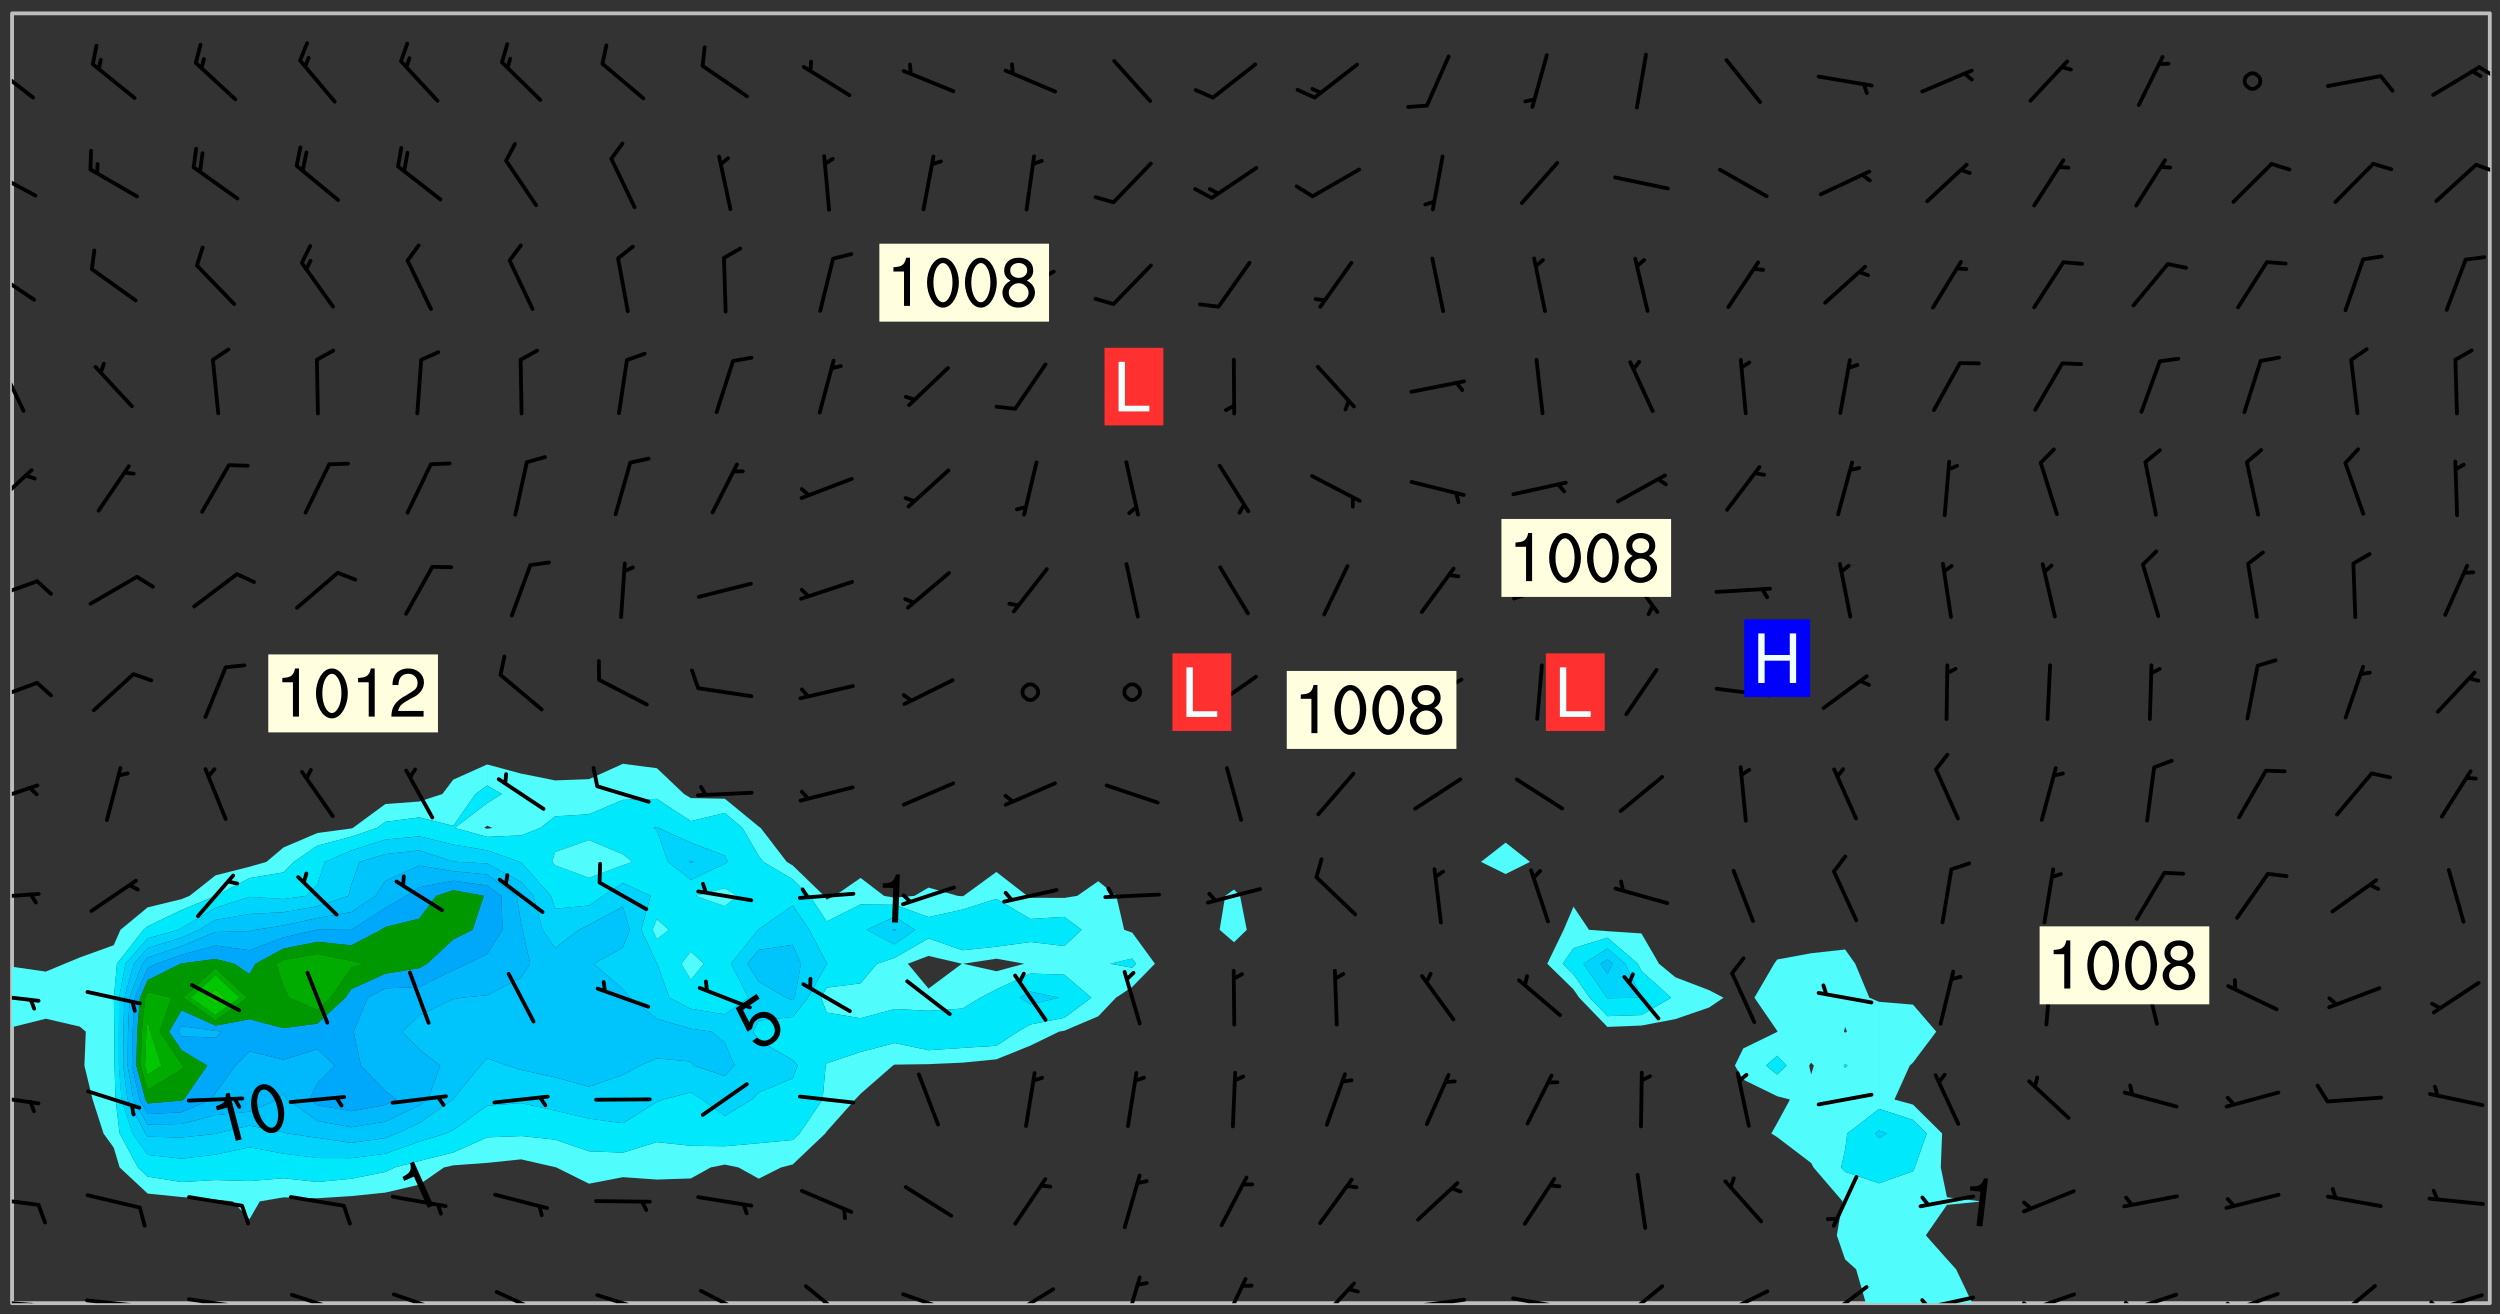 <svg xmlns="http://www.w3.org/2000/svg" role="img" xmlns:xlink="http://www.w3.org/1999/xlink" viewBox="142.45 309.95 326.84 171.84"><rect x="142.45" y="309.95" width="326.84" height="171.84" fill="#333333" stroke="none"/><defs><clipPath id="a"><path d="M144 444h1v36.328h-1zm0 0"/></clipPath><clipPath id="b"><path d="M144 311.672h1V437h-1zm0 0"/></clipPath><clipPath id="c"><path d="M144 311.672h324v168.656H144zm0 0"/></clipPath><clipPath id="d"><path d="M369 434h33v46.328h-33zm0 0"/></clipPath><clipPath id="e"><path d="M396 480h2v.328h-2zm0 0"/></clipPath><clipPath id="f"><path d="M467 311.672h1v168.656h-1zm0 0"/></clipPath><clipPath id="g"><path d="M144 479h4v1.328h-4zm0 0"/></clipPath><clipPath id="h"><path d="M147 480h2v.328h-2zm0 0"/></clipPath><clipPath id="i"><path d="M146 480h2v.328h-2zm0 0"/></clipPath><clipPath id="j"><path d="M153 479h9v1.328h-9zm0 0"/></clipPath><clipPath id="k"><path d="M160 480h2v.328h-2zm0 0"/></clipPath><clipPath id="l"><path d="M159 480h2v.328h-2zm0 0"/></clipPath><clipPath id="m"><path d="M166 479h9v1.328h-9zm0 0"/></clipPath><clipPath id="n"><path d="M173 480h3v.328h-3zm0 0"/></clipPath><clipPath id="o"><path d="M180 478h8v2.328h-8zm0 0"/></clipPath><clipPath id="p"><path d="M193 478h8v2.328h-8zm0 0"/></clipPath><clipPath id="q"><path d="M207 478h8v2.328h-8zm0 0"/></clipPath><clipPath id="r"><path d="M220 479h8v1.328h-8zm0 0"/></clipPath><clipPath id="s"><path d="M226 480h1v.328h-1zm0 0"/></clipPath><clipPath id="t"><path d="M233 478h8v2.328h-8zm0 0"/></clipPath><clipPath id="u"><path d="M247 477h7v3.328h-7zm0 0"/></clipPath><clipPath id="v"><path d="M260 478h8v2.328h-8zm0 0"/></clipPath><clipPath id="w"><path d="M265 480h2v.328h-2zm0 0"/></clipPath><clipPath id="x"><path d="M273 478h8v2.328h-8zm0 0"/></clipPath><clipPath id="y"><path d="M289 476h3v4.328h-3zm0 0"/></clipPath><clipPath id="z"><path d="M302 476h4v4.328h-4zm0 0"/></clipPath><clipPath id="A"><path d="M314 477h6v3.328h-6zm0 0"/></clipPath><clipPath id="B"><path d="M326 479h9v1.328h-9zm0 0"/></clipPath><clipPath id="C"><path d="M340 479h8v1.328h-8zm0 0"/></clipPath><clipPath id="D"><path d="M354 477h7v3.328h-7zm0 0"/></clipPath><clipPath id="E"><path d="M366 478h8v2.328h-8zm0 0"/></clipPath><clipPath id="F"><path d="M366 480h3v.328h-3zm0 0"/></clipPath><clipPath id="G"><path d="M380 477h7v3.328h-7zm0 0"/></clipPath><clipPath id="H"><path d="M393 479h8v1.328h-8zm0 0"/></clipPath><clipPath id="I"><path d="M393 479h2v1.328h-2zm0 0"/></clipPath><clipPath id="J"><path d="M406 478h8v2.328h-8zm0 0"/></clipPath><clipPath id="K"><path d="M406 480h3v.328h-3zm0 0"/></clipPath><clipPath id="L"><path d="M420 478h8v2.328h-8zm0 0"/></clipPath><clipPath id="M"><path d="M420 480h2v.328h-2zm0 0"/></clipPath><clipPath id="N"><path d="M433 478h8v2.328h-8zm0 0"/></clipPath><clipPath id="O"><path d="M433 480h2v.328h-2zm0 0"/></clipPath><clipPath id="P"><path d="M447 477h7v3.328h-7zm0 0"/></clipPath><clipPath id="Q"><path d="M459 479h9v1.328h-9zm0 0"/></clipPath><clipPath id="R"><path d="M460 479h2v1.328h-2zm0 0"/></clipPath><clipPath id="S"><path d="M144 466h4v2h-4zm0 0"/></clipPath><clipPath id="T"><path d="M144 452h4v3h-4zm0 0"/></clipPath><clipPath id="U"><path d="M144 439h4v3h-4zm0 0"/></clipPath><clipPath id="V"><path d="M144 426h4v2h-4zm0 0"/></clipPath><clipPath id="W"><path d="M144 412h4v4h-4zm0 0"/></clipPath><clipPath id="X"><path d="M144 398h4v4h-4zm0 0"/></clipPath><clipPath id="Y"><path d="M144 385h4v4h-4zm0 0"/></clipPath><clipPath id="Z"><path d="M144 371h3v6h-3zm0 0"/></clipPath><clipPath id="aa"><path d="M144 357h2v7h-2zm0 0"/></clipPath><clipPath id="ab"><path d="M144 344h4v6h-4zm0 0"/></clipPath><clipPath id="ac"><path d="M144 331h4v5h-4zm0 0"/></clipPath><clipPath id="ad"><path d="M465 331h3v2h-3zm0 0"/></clipPath><clipPath id="ae"><path d="M144 318h4v5h-4zm0 0"/></clipPath><clipPath id="af"><path d="M466 318h2v3h-2zm0 0"/></clipPath><g id="ag" clip-path="url(#clip1)"><path fill="#fff" fill-opacity="0" fill-rule="evenodd" d="M0 0h1000v1000H0zm0 0"/><path fill="#d3d3d3" fill-opacity="0" fill-rule="evenodd" d="M162.152 355.867l-.234.293.059.234.117.172.176.234.293.348.113.059.117-.172.059-.234.176-.176.465-.176h.699l.234.293.289.816.059.176.176.23.352.234.699.699.172.176.234.348.234.41.289.582.41.465.23.234.234.176.117.23.176.293.172 1.164v.234l.059.289.059.117.117.117.348.41.117.172.176.176.176.234.117.172.172.352.059.234.234.406.234-.059-.176.176-.059.93h-.582l-.234-.113-.348.113-.117.117-.059.293-.059.176-.117.172-.465.293-.059.234-.059.113v.645l.059.172v.41l.059.059v.406l.059.406.117.176.059.059.23.641-.059.293v.699l-.059.582v.234l-.059.23-.055.352v1.922l.055.117h.426l-.367.117-.023.352.891 1.168 1.742.539 1.34.359v.539l.09.809.535.715 1.52.27.891-.086.09 1.164.535.18 1.16-.18 2.055-.984 1.16-.363 1.879-.176 1.695-.18-.18.719-1.516.086-1.25.09-.805.27-1.074.809.27.719.535.898-.18.625-.266.809.266 1.078.625.898.805.18 1.25-.18-.266.723.098.504.055.293v.172l.059.293v.406l.176.117.352.117h.406l.293-.176.113-.117.059-.117.117-.23.059-.176.352-.465.23-.176.176-.059.176.059.059.176.117.988.055.469.059.172.117.234.176.059.816.059h.289l.117.234.059.406.059.352v1.105l.117.293.117.348.289.699.176.352.582.754.352.176.172.059.469.234.641.465.348.234.293.176.293.055.23.062.816.348.293.176.113.172.352.352.117.176.523.641v.289l.059.352v.348l.059.352.059.289.117.059.172.059h.176l.582.234.176.117.176.289.176.234.113.234.293.23.117.117v.41l.059.055.289.234.234.117.059.117.117.172.059.117.23.234.059.176.234.059.117.059-.117.113-.059.117v.117l-.117.293-.117.289v.582l.176.117.117.059.059.117.117.117.113.059.176.348.059.352.059.406v.176l-.059.176-.117.699v.172l.117.176.293.293h.406l.176.117.117.172.117.293v.234h-.527l-.23-.234h-.234l-.176.059-.059.699.059.348.117.176.176.41.117.23.289.469.176.055h.523l.234.059.758.641.059.293v.234l.059.059.23.348v.352l-.117.172v.293l.293.289.293.176.172.059.293.176.293.117.582.406.289.234.293.176.219.16.016.012.23.176.641.523.176.234.117.176.176.176.113.172v.641l.117.176.469.117.582.117.234.059.23.113.293.117.113.059.586.352.289.172.176.062.176.055.176.059.699.352.289.176.234.055.289.176.234.117.641.406.293.117.172.059.234.059.41.059.23.059.234.117.059.172-.41.176.469.059.059.293.113.234.176.055.234.059.176.059.406.117.641.234.117.172.059.234v.176l-.059.117-.059.406.234.234.117.059.348.117.641.23.176.117.289.117.176.176.234.465.582 1.105.176.176.348.176.176.117.352.117 1.047.523.234.059.465.113.293.059.465.176.758.582.234.234.348.465.176.176.289.234.816.699.293.176.289.289.293.176.293.289.695.641.176.176.293.234.289.234.469.289.641.582.348.234.234.293.348.348.352.465.934.992.348.406.117.176.234.059.113.117.645.176.23.113.234.059.293.176.23.117.934.699.406.406.234.176.406.176.234.117.816.348.348.234.234.117.293.289.23.117.758.352.352.172.23.059.293.117.234.059.871.176h.816l.469.23.172.059.875.699.465.117.293.059.176.059.23.059.469.059.348.059.352.059.406.059h.293l.172.059v.23l.176.176h.293l.348.059.352.059.699.117h.641l.465-.234.293-.176.172-.117.41-.172.289-.176.934-.465.469-.293.523-.293.465-.172.465-.176 1.051-.465.289-.117.41-.117.289-.117.527-.176 1.516-.699.582-.348.289-.059.293-.059.348-.117.875-.23.352-.117h.113l.234-.059.875-.234.234-.059h.812l.352-.059.816-.117.172-.059.352-.055.293-.059.23-.059.816-.176.176-.059h.348l.234-.059.465-.117.758-.172.234-.059h.348l.41-.117.289-.059 1.285-.059h.289l.41-.059.23-.059h.176l.875-.117h.406l.41-.117h.348l.352-.113.871-.059h1.75l1.047.289.41.117.289.117.352.117.289.117 1.051.172.289.059h.293l.293.059.172.059.41.059.172.059.117.059h.117l.117.059.352.059h.113l.41.066 1.922.395 1.926.395 1.52.449 1.695.719 2.145.805 1.605-.719 1.43-.805 1.16-1.078 1.25-.449 3.035-.719 1.875-.359 2.145-1.348 2.234-1.254 2.5-1.258 1.695-.449 1.785-.18 1.16-.27.625.539 1.34-.27.715-.988.984-1.344.445-.18.805-.359 1.875-.539 1.785-.449 1.25-.27 1.16-.09 1.699-.09 1.961-.27 1.25-.09h.539l.625-.09h.891l2.145-.18 2.41-.18 2.59-.09 1.695.18 1.609.09 1.43.359 1.16.719 1.875.988 1.16 1.527.266.715.629.09.355.898.535.539.535 1.527 1.074.359h.535l-.805.535.09 1.707.715 2.695.891.805.895.988.715 1.258 1.785.539 1.52-.18.355 1.344 1.609-.805.98-.539.27.27.316-.215.219-.145.801.449.449-.359h.355l.535-.27.539-.719.535-.27.625-.988 1.16.449.84.371 1.395.617 1.695-.18h1.605l1.785.09.18-1.707.535-1.344.805.27.492.848.402.406-.09.539v.359l.715.449.711-.27h1.43l.359.988.445 1.258.715 1.344 1.25.629 1.695.629.715-.18.18-.539.98-.09.449.359.086 1.258-.266.629-.535.18v.539l.715.984.266.539.984.988.801 1.078-.266.359-.09.898-.625 2.332-.355 2.066-.09 1.793-.18.719-.09.539v1.438l-.98 1.883-.359 1.707-.535.898-.805 1.168-.266.539 2.055 1.254.086.359-.355.539-.09-.18v.809l.09 1.438-.445.715-1.074.094-.266.715.535.898.805.719 1.16.809 1.34.27.445.359-.355.449-1.789-.09-1.25-.449-.715-.719-.625-.09-.176 3.59-.188 1.309h89.359V311.703h-55.27v49.082l.762.125 3.289.543 2.023 2.836v2.754l2.352.332 2.348.332h4.051l-1.379 4.16-2.023.707-2.023.703-.543.344-2.594 1.617-.188.117-2.023-2.078-.73-2.742-2.672-2.078-1.375-3.5-.066-.082-1.957-2.672 2.75-1.418v-49.082H294.422v91.414l.117.031.133.012.074.074.105.047.09.059.086.059.09.059.297.297.059.09.031.117.027.117.016.137-.031.117-.059.09-.059.086-.043.105-.047.102-.027.121v.145l.176.27.148.148.074.086.074.074.043.105.062.09.059.086.043.105.059.09.047.102.043.105.059.086.117.18.074.074.062.086.059.09.043.105.059.09.059.086.062.09.059.09.043.102.117.18.074.074.059.086.074.074.09.059.105.047h.148l.133-.016.133.016.102-.047.074-.074.047-.102-.016-.133v-.148l-.047-.105-.027-.117-.047-.102-.027-.121-.043-.102-.062-.09-.043-.102-.043-.105-.031-.117-.016-.133-.012-.137.086-.059.059-.086.121-.031.043.105.016.133v.117l.059.102.059.09.09.059.148.148.059.09.043.105-.012.102.086.059.105.047.086.059.09.059.074.074-.117.027-.105.047-.086.059-.074.074-.059.09-.062.086-.027.121-.047.102-.043.105-.031.117-.012.133-.016.133v.148l.027.117.047.105.043.102.059.09.074.074.09.059.074.074.09.059.059.09.043.105.047.102.117.031.133.016h.148l.117-.031.105.043.043.105.047.102.027.121L299.5 410l.027.117.031.121.027.117.105.043.102.047.133-.016.148.148.062.086.074.074.07.074.09.062.105.043.102.043.117.031.137.016.117-.031.074-.074.027-.117-.012-.133-.031-.121-.027-.117.043-.105h.117l.09.062.117.027h.148l.133.016h.148l.133.016.133-.016h.148l.133-.016.133-.012.137.012.117-.027.133-.016.191-.059-.059.176-.016.133-.027.121-.016.133-.059.086-.133.016-.105.047-.105.043-.117.031-.117.027-.266.031h-.148l-.133.016-.074.074.059.086.148.148.117.18.074.07.09.062.09.059.086.059.09.059.102.043.105.062.105.043.086.059.105.047.102.043.18.117.059.09-.043.102-.047.105.016.133.223.223.059.09.043.102.031.121.043.102.016.133.031.117.012.137.031.117.148.148.102.043.105.043.117.031.133.016.137.016h.117l.117-.031.09-.059.043-.105.047-.102.043-.105.031-.117.012-.133v-.148l-.012-.133-.016-.133-.031-.117-.043-.105-.047-.105-.043-.102-.043-.105-.016-.133.016-.133.027-.117.031-.117.027-.121.047-.102.09-.059.086-.062.074-.074.09-.059.223-.223.059-.086.074-.074.117-.18.059-.086v-.148l-.074-.074-.102-.047-.105-.043-.102-.043-.059-.09-.047-.105-.027-.117.09-.059.117-.031.102-.043.18-.117.148-.148.012-.133-.012-.105-.09-.059-.133.016h-.148l-.133.016-.133-.016-.121-.031-.086-.059-.074-.074-.059-.09-.062-.086-.117-.18-.059-.086.031-.121.086-.059.121-.031.059-.086v-.121l-.031-.117-.059-.09-.059-.086-.047-.105-.027-.117-.016-.133.059-.09.074-.074.09-.059.117-.18.074-.074.059-.086.148-.148.121-.031.133-.016.133.016.074.074.043.105.016.133-.031.117-.117.031-.133.012-.148.148-.043.105-.047.102-.027.121-.031.117v.148l.031.117.043.105.059.09.074.07.074.074.117.031.121.027.117-.027.133-.016h.117l.09.059.074.074.047.105.059.086.102.047.133.016.105.043.086.059-.012.105-.074.074-.18.117-.059.09-.09.059-.07.074-.074.074-.062.09-.027.117-.016.133.016.133-.016.133v.148l.016.133.027.117.031.121.074.074.09.059.086.059.09.059.117.031v.086l-.102.047-.09.059-.266.031-.117.027h-.148l-.105.043-.102.047-.059.09-.062.234-.012.133-.031.121-.016.133v.293l-.012.133.012.137.016.133.133.016.133.012.121.031.086.059.074.074.047.105.043.102.016.133v.445l-.016.133v.445l.031.266.027.117.016.133.031.117.086.211.031.266v.148l-.031.117-.027.117-.031.121-.027.117-.031.117-.031.121-.012.133-.016.133.09.059.117-.031.102.016.047.105-.031.266v.441l-.043.105-.047.105-.043.102-.043.105-.059.086-.031.121-.043.117-.031.117-.016.133.016.133.059.09.105.047.086.059.059.086-.012.137-.031.117-.043.102v.445l-.016.133v.148l-.031.117-.043.105-.027.117-.047.105-.043.102-.031.121-.027.117-.031.133-.031.117-.027.117-.043.105-.031.117-.031.121-.012.133-.016.133v.297l.027.117v.148l.047.398.027.117.059.09.121.031h.148l.133-.016.059.09v.117l-.059.09-.09.059-.102.043-.105.047-.09.059-.086.059-.137.016-.117-.031-.133-.016-.102.047-.062.086-.012.137-.016.133-.031.117-.027.117-.016.133-.031.121v.297l.016.133.031.117v.148l.012.133v.148l-.027.117-.047.102-.027.121-.031.117-.059.09-.074.074-.102.043-.105.047-.117.027-.121.031-.102-.047.059-.086.105-.047.027-.117.031-.117.027-.121.031-.117v-.148l.016-.133-.031-.117-.043-.105-.105.016-.074.074-.102.043-.09.062-.074.074-.043.102-.016.133-.031.117L304.25 426l-.031.117-.027.117-.031.121-.027.117-.031.117-.043.105-.09.059h-.09l-.117-.031-.031-.086.016-.137-.031-.117v-.148l-.012-.133v-.148l-.062-.234-.027-.121-.043-.102-.047-.105-.059-.086-.059-.09-.043-.105-.062-.086-.148-.148-.07-.074-.105-.047-.105-.043-.102-.043-.297-.297-.09-.074-.086-.059-.105-.043-.09-.062-.086-.059-.105-.043-.09-.059-.086-.062-.074-.07-.105-.047-.086-.059-.105-.043-.09-.062-.102-.043-.105-.043-.086-.059-.105-.047-.105-.043-.102-.047-.09-.059-.102-.043-.105-.043-.09-.062-.117-.027-.133-.016-.133.016H299.75l-.133.016-.117-.031-.09-.059-.074-.074-.09-.059-.102-.047h-.148l-.121-.027-.102-.043-.074-.074-.117-.18-.09-.059-.102-.043-.09-.062-.105-.043-.09-.059-.086-.059-.105-.047-.059-.086-.059-.09-.043-.105-.047-.102-.074-.074-.086-.059-.074-.074-.09-.059-.223-.223-.043-.105-.031-.266.105-.043h.145l.105.043.074.074.09.059.086.059.105.047.09.059.148.148.07.074.148.148.062.086.074.074.086.059.074.074.09.062.09.059.086.059.27.176.102.047.105.043.102.043.047-.074.059-.086.074-.074.07-.074.105.043.074.074.059.09.043.102.047.105.043.105.121.027.117-.027.074-.09.043-.105.059-.09.074-.074.105-.043.117-.027.133.012.09.059.148.148.059.09.043.105.047.102.043.105.043.102.105.047.105.043.133.016.086-.059.059-.09.074-.074.105-.043.117.027.105.047.102.043.105.043.102.047.18.117v.117l-.016.133.016.133.016.137.059.086.102.047.121.027.117.031h.148l.117-.031.059-.09.18-.117.059-.09.074-.074.059-.086.117-.18.18-.117.117.031.09.059.043.074-.016.133v.117l.09.059h.148l.133-.016.133-.012.266-.031.105-.043.117-.031.121-.027.074-.074.07-.074.062-.09-.016-.105-.047-.102-.102-.043-.105-.016-.117.027-.266.031h-.148l-.074-.074-.09-.059-.117-.031-.117-.027-.133-.016h-.148l-.133.016h-.297l-.105-.047-.148-.148-.043-.102-.059-.09.223-.223.086-.059.105-.043.117-.031.133-.016.133.016.137.016.102.043.133-.012.09-.062.102-.043.062-.09-.047-.102-.09-.059-.117-.031-.102-.043-.059-.09-.062-.09v-.117l.016-.133.105-.047.074-.07v-.121l-.09-.059-.031-.117.09-.059.074-.074.043-.105.059-.09.047-.102.016-.133v-.148l-.047-.105-.043-.102-.09-.059-.133-.016-.102-.043-.137-.016-.117-.031h-.445l-.133-.016-.133-.012-.133-.016-.117-.031h-.148l-.133-.016-.133-.012-.266-.031-.121-.043-.086-.059-.074-.074v-.148l.012-.133.105-.047.102-.043.133-.016h.152l.133-.016h.293l.121.031.102.043.09.059.234.062.121-.047.09-.059.102-.043.133-.016.105.043.102.047.133.012.121-.027h.145l.121-.031.117-.027.105-.047.074-.074.086-.059.148-.148.059-.086.047-.105.027-.117.016-.105-.102-.043-.09-.059-.117-.031-.105-.043-.09-.062-.074-.086-.074-.074-.102-.043-.105-.047-.102-.043-.059-.09-.047-.102-.086-.211-.062-.086-.059-.09-.074-.074-.086-.059h-.27l-.117.031-.09.059-.102.043-.133.016-.105-.016-.027-.117-.062-.09-.117-.031-.102-.043-.148-.148-.031-.117-.016-.105.074-.074.18-.117.117-.027.117-.031.137.016.102.043.105.043.102.047.105.043.117.031.133.016.117.027.133.016.105-.016.09-.059-.074-.074-.105-.043-.074-.074-.074-.09-.148-.148-.086-.059-.09-.059-.074-.074-.09-.059-.102-.047-.121-.027-.102-.047-.105-.043-.117-.031-.102-.043-.121-.031h-.148l-.117.031-.105.043-.086.062-.18.117-.086.059-.09.059-.105.047-.086.059-.105.043-.102.043-.105.047-.074.074-.059.09-.059.086-.047.105-.059.086-.074.074-.133-.012-.117-.031h-.117l-.074.074-.09.059-.074.074-.09.059-.086.059-.105.047-.102.043-.137.016-.102-.043-.148-.148-.105-.047h-.086l-.105.047-.102.043-.121.031-.117-.031-.074-.074v-.117l.031-.121.074-.07.059-.09.074-.074.117-.031.105-.043h.293l.133-.016.137-.016.102-.043.09-.059.102-.047.09-.059.133-.012.09.059.133.012.09-.059.086-.059.105-.043.09-.059.086-.062.09-.059.148-.148.059-.086.059-.09.105-.043.133-.016.117.027.121.031.059-.059.059-.09.031-.266.027-.117.105.012.133.016.102-.043.09-.059.059-.09.074-.074.059-.09.047-.102.012-.133-.012-.133-.047-.105-.148-.148-.059-.09-.059-.086-.043-.105v-.445l.016-.133v-.148l.012-.133-.059-.059-.09.059-.102-.043-.18-.117-.086-.059-.062-.09-.059-.09-.074-.074-.086-.059-.121.031-.102.012-.105.047-.086.059-.105.043-.148.148-.09.059-.086.059-.09.062-.105.043-.133.016v-.121l.105-.043.117-.031.074-.07.043-.105v-.148l-.027-.117-.148-.148-.133-.016h-.148l-.117.031-.105.043-.102.043-.09.062-.117.027-.074-.074.012-.133-.043-.102-.043-.105-.09-.059-.117.027-.121.031-.117.031-.102.043-.121.031-.102.043-.105.043-.09.059-.102.016v-.117l.016-.133-.059-.09-.074.043-.148.148-.059.09-.074.074-.047.105-.043.102-.074.074-.059.09-.074.074-.059.086-.074.074-.09.062-.074.07-.074.074-.102.016-.133.016-.105-.043v-.121l.148-.148.043-.102.059-.09.047-.102.043-.105.059-.09.031-.117.043-.102.031-.121.027-.117.047-.105.043-.102.043-.105.074-.07.09-.062.09-.059.102-.043h.297l.266-.031.105-.043-.074-.074-.117-.031-.105-.043-.09-.059-.102-.047-.09-.059-.102-.043-.105-.043-.09-.062-.086-.059-.105-.043-.102-.043-.121-.031-.117-.031-.102-.043L297.5 410.25l-.102-.043-.09-.059-.043-.105-.016-.133.102-.043.133-.016.137.016.133-.016.102-.043.059-.09.016-.105-.09-.059-.074-.074-.102-.043-.09-.059-.148-.148-.043-.105-.016-.133v-.293l-.059-.09-.09-.059-.074-.074-.043-.105-.031-.117-.059-.09-.074-.074-.117-.027-.074-.074-.09-.059-.09-.062-.086-.059-.074-.074-.059-.086-.047-.105-.086-.059-.148-.148-.195-.059-.133.016-.102.043-.074.074-.047.102-.043.105-.059.09-.059.086-.297.297-.09.059h-.086l-.062-.086-.043-.105.031-.117.059-.09.027-.117-.012-.133-.09-.062-.105.047-.117.027-.117.031-.27.176-.102.047-.117.027-.105.047-.09.059-.102.043-.059-.086-.047-.105.016-.133.047-.105.07-.074.074-.07.059-.09v-.148l-.043-.105h-.238l-.102.047-.031.117-.027.117-.031.121-.074.043-.133.016-.074-.047-.043-.102-.043-.105-.047-.102-.043-.105-.121.031-.102.043-.133.016-.117.031-.105.043-.09.059-.102.047-.121.027-.133.016-.102-.043-.059-.09-.047-.105-.043-.102-.043-.105v-.117l.059-.09.086-.059.18-.117.102-.047.105-.043.105-.059.102-.043.09-.062.102-.043.105-.059.102-.047.09-.059.105-.043.102-.043.09-.062.102-.043.137-.016.117.031.102.043.121.031.102.043.105.047.102.043.105.043.102.047.105.043.102.043.105.047.086.059.105.043.117.031.105.043.102.047.09.059.105.043.102.043.105.047.117.027.102.047.121.027h.148l.086-.059.016-.102.059-.09-.027-.117-.074-.074-.117-.18-.074-.074-.09-.074-.18-.117-.086-.059-.105-.043-.102-.047-.27-.176-.059-.09-.074-.074-.059-.09-.043-.102-.031-.117-.016-.137v-.562l-.012-.133-.016-.133-.031-.117-.016-.133-.012-.133-.031-.121-.223-.223-.059-.086-.016-.105.031-.117.133-.016v-91.414H172.992v1.453l-.059.234-.352 1.051-.172.523-.117.348-.176.41-.117.172-.234.293-.23.059h-.352l-.117.059-.23.406v.293l.117.176.23.23.117.234.641.758.293.465.176.234.23.352.234.348.641.816.176.465.172.41.117.695.176.469.117 1.398.059.465v.875l.117 1.047v4.781l-.059.465-.352 1.281-.176.523-.113.41-.352.93L172.934 336l-.234.582-.117.176-.172.348-.176.406-.352.816-.059.293-.113.293-.117.289-.059.176-.117.875-.059.406-.059.117-.059.176-.059.172-.23.527-.117.172v.234l-.117.234-.059.172-.176.586v.289l-.059.176v.293l-.059.113-.059.527v.172l-.055.234v2.621l-.176.816-.117.176-.176.234-.117.172-.113.234-.586.934-.23.289-.293.465-.176.234-.289.352-.352.699-.113.23-.176.41-.176.23-.406.527-.816.699-.293.172-.289.234-.176.117-.176.176-.523.406-.527.176-.172.176-.234.055-.641.176h-.758m12.211 31.023l-1.074.449.359.895 1.25-.715.445-.539-.98-.09"/><path fill="#d3d3d3" fill-opacity="0" fill-rule="evenodd" d="M201.508 416.598h-.895l.449.629.98.359.805-.09.445-.988-.176.09-.715-.355-.895.355m154.621 59.07l-.059-.523v-.293l.113-.293.059-.23.469-.469h.113l.117-.113.117-.059h.176l.234-.059h.348l.234.059.117.059.23.172.059.176.117.582v.293l-.117.176-.172.289-.176.176-.527.523-.23.234-.117.059h-.176l-.117-.059-.406-.293-.176-.117-.117-.059-.059-.113-.055-.117m6.641-10.957l-.059-.172v-1.109l.059-.172.176-.059.172-.059h.176l.234-.059.117.059.059.699-.059.172-.117.176-.117.059-.234.523-.113.059h-.234l-.059-.117m9.613-14.391l-.117-.176v-.699l.293-.875.117-.172.176-.352.113-.23.117-.293.352-.758.117-.23.172-.234h.176l.117-.059h.641l.117.059.234.234.172.113.352.293.117.117.113.176v.113l.117.059.117.117v.699l-.059.176v.23l-.059.176-.348 1.051-.117.23-.117.234-.117.059-.23.234-.641.289h-.875l-.41-.117-.641-.465"/><path fill="none" stroke="#bebebe" stroke-linecap="round" stroke-linejoin="round" stroke-miterlimit="10" stroke-width=".5" d="M467.957 311.695H144.027v168.625h323.93v-168.625"/><g clip-path="url(#a)"><path fill="#fff" fill-opacity="0" fill-rule="evenodd" d="M144 475.891v4.438h.004H144v-36.086 31.648"/></g><g clip-path="url(#b)"><path fill="#fff" fill-opacity="0" fill-rule="evenodd" d="M144 435.945v.387-124.66h.004H144V435.945"/></g><path fill="#50fcfc" fill-rule="evenodd" d="M144 436.332v7.91h.004v-7.91H144"/><g clip-path="url(#c)"><path fill="#fff" fill-opacity="0" fill-rule="evenodd" d="M144.004 480.328v-36.086l4.434-1.109 4.438 1.027.789.66-.184 4.441 1.074 4.438 1.426 4.438 1.336 1.855.77 2.582 3.668 3.422 4.438.449 4.438.332 2.234.238 2.203 2.328 1.344-2.328 3.098-.527 4.438.117 4.438-.285 4.438-.453 4.441-1.043 3.23-2.25 1.207-.273 4.438-.32 4.438-.461 4.441 1.016.156.039 4.281 2.129 4.438-.855 4.438.312 4.438-.145 2.594-1.441 1.848-.371 1.777.371 2.66 1.469 2.914-1.469 1.523-.387 4.258-4.051.18-.266 3.723-4.172.715-.754 4.211-3.684.23-.125 4.438-.062 4.438-.195 4.438-.438 4.441-1.793 3.754-1.828.684-.121 4.438-1.883 2.312-2.434 2.125-1.402 2.969-3.035-2.969-4.07-1.047-.367-1.035-4.438-2.355-1.922-2.754 1.922-1.684.266-4.438-.02-.418-.246-4.023-3.129-4.293 3.129-.145.047-.617-.047-3.82-1.082-1.84 1.082-2.598.234-1.375-.234-3.066-2.348-3.383 2.348-1.055.496-.328-.496-4.109-3.977-.777-.465-3.41-4.438-.25-.18-4.438-3.641-4.441-.082-.891-.535-3.547-3.367-4.438-.586-4.438 2.012-4.438.164-4.441-.887-4.438-1.199-4.438 1.992-1.414 1.871-3.023.984-4.441.332-4.242 3.121-.195.066-4.438.598-4.438 1.891-2.227 1.883-2.215.637-4.438 1.125-3.398 2.68-1.039.426-4.438 1.078-3.555 2.934-.883 2.016-4.441 1.602-1.977.82-2.461 1.027-4.434-.641V311.672h159.777v114.57l-1.148.828-.734 4.438 1.883 1.629 1.668-1.629-.879-4.438-.789-.828V311.672h35.508v108.438l-3.223 2.52 3.223 1.59 3.191-1.59-3.191-2.52v-108.438h8.875v116.812l-1.285 3.023-2.145 4.438 3.43 3.355.746 1.082 3.691 3.82 4.441-.18 4.438-.84 4.438-1.531 1.855-1.27-1.855-.973-4.438-1.699-2.137-1.766-2.301-3.965-4.441-.293-2.41-.18-2.027-3.023v-116.812H467.996v168.656h-67.703l-2.109-4.438-1.199-1.324-2.762-3.113 2.762-3.977 4.441-.449.023-.012-.023-.004-4.441-.539-.805-3.898.172-4.438-3.805-3.773-2.43-.664 2.004-4.438.426-.395 3.039-4.047-3.039-3.527-4.438-.367-1.266-.543-1.852-4.438-1.32-1.863-4.438.488-4.441.82-.395.555-2.582 4.438 2.977 4.332.051.105-.051.035-4.438 2.164-1.094 2.242 1.094 1.836 4.438 2.172 1.668.43-1.668 3.07-.773 1.367.773.48L379.234 462l.301.574 3.809 4.441-.758 4.438 1.086 3.148 1.438 1.289 1.277 4.438H144.004"/></g><path fill="#50fcfc" fill-rule="evenodd" d="M148.438 443.133l-4.434 1.109v-7.91l4.434.641 2.461-1.027 1.977-.82 4.441-1.602.883-2.016 3.555-2.934 4.438-1.078 1.039-.426 3.398-2.68 4.438-1.125 2.215-.637 2.227-1.883 4.438-1.891 4.438-.598.195-.066 4.242-3.121 4.441-.332 3.023-.984 1.414-1.871 4.438-1.992v2.746l-1.52 1.117-2.918 4.172-4.438-1.113-4.441.578-1.086.801-3.352 1.145-4.438 1.168-3.082 2.125L179.508 424l-4.441.746-4.395 2.324-.043.012-4.438 1.832-4.438 2.137-.555.457-3.457 4.438-.406 4.438.055 4.438.031 4.441.133 4.438.539 4.438 2.383 4.438 1.277 1.191 4.438.723 4.438-.266 4.438.137 4.441-.371 4.438.488 4.438-.422 4.438-.895 1.242-.586 3.199-.848 4.438-1.102 4.438-1.98 4.438-.176 4.441.473 4.438 1.523 4.438.176 4.438-1.379 4.438.488 4.441.055 4.438-.395 4.438-.426.891-.848 3.016-4.438.398-4.438.133-.285 4.438-1.496 4.441-1.168 4.438.938 4.438-.297 4.438-.285 2.824-1.848 1.617-.934 4.438-.871 3.543-2.633-3.543-3.008-4.438-.145-4.441 2.062-2.082 1.09-2.355 1.426-4.438.289-4.438-.23-4.441 1.207-4.438-.746-.73-1.945.73-1.305 4.438-.57 2.137-2.562 2.305-.758 4.438-2.555v2.289l-2.703 1.023 2.703 3.254 4.359-3.254-4.359-1.023v-2.289l4.438 1.551 4.438-.465v1.57l-4.355.656 4.355.984 3.641-.984-3.641-.656v-1.57l4.441-.613 4.438.523 2.273-2.121-2.273-1.688-4.438.27-4.441-2.629-4.438 1.406-4.438.977-4.438-1.602-4.441-.047-4.438 2.227-2.211-3.352-2.227-2.152-3.828-2.289-.609-.754-2.133-3.684-2.305-1.961-4.441 1.07-4.438-2.906-4.438.125-4.438 1.883-4.438.277-1.93 1.512-2.512.977-4.438.188-4.246-1.164 4.246-3.242v2.949l-.387.293.387.105.691-.105-.691-.293v-2.949l1.91-1.195-1.91-1.117v-2.746l4.438 1.199 4.441.887 4.438-.164 4.438-2.012 4.438.586 3.547 3.367.891.535 4.441.082 4.438 3.641.25.18 3.41 4.438.777.465 4.109 3.977.328.496 1.055-.496 3.383-2.348 3.066 2.348 1.375.234 2.598-.234 1.84-1.082 3.82 1.082.617.047.145-.047 4.293-3.129 4.023 3.129.418.246 4.438.02 1.684-.266 2.754-1.922 2.355 1.922 1.035 4.438 1.047.367v3.379l-2.902.691 2.902.516.504-.516-.504-.691V431.875l2.969 4.07-2.969 3.035-2.125 1.402-2.312 2.434-4.438 1.883-.684.121-3.754 1.828-4.441 1.793-4.438.438-4.438.195-4.438.062-.23.125-4.211 3.684-.715.754-3.723 4.172-.18.266-4.258 4.051-1.523.387-2.914 1.469-2.66-1.469-1.777-.371-1.848.371-2.594 1.441-4.438.145-4.438-.312-4.438.855-4.281-2.129-.156-.039-4.441-1.016-4.438.461-4.438.32-1.207.273-3.23 2.25-4.441 1.043-4.438.453-4.438.285-4.438-.117-3.098.527-1.344 2.328-2.203-2.328-2.234-.238-4.438-.332-4.438-.449-3.668-3.422-.77-2.582-1.336-1.855-1.426-4.438-1.074-4.438.184-4.441-.789-.66-4.438-1.027"/><path fill="#00e8fc" fill-rule="evenodd" d="M157.391 444.82l-.055-4.438.406-4.438 3.457-4.438.555-.457 4.438-2.137 4.438-1.832.043-.012 4.395-2.324L179.508 424l1.355-1.371 3.082-2.125 4.438-1.168 3.352-1.145 1.086-.801 4.441-.578v2.48l-4.441.41-4.438 1.43-3.488 1.496-.949 2.992-1.41 1.449-3.027.41-4.441-.281-4.438 1.445-4.438 2.629-.441.234-3.996 1.117-2.906 3.32-.828 4.438-.031 4.438.004 4.441.344 4.438 1.445 4.438 1.973 2.809 4.438.488 4.438-.531 4.438-.965 4.441.84 4.438.57 4.438.012 4.438-.566 4.441-1.602 3.516-1.055.922-.441 4.438-3.188 4.438-.344 4.441.988 4.438 1.055 4.438.59 4.438-2.793.848-.305 3.59-.934 1.438.934 3.004 2.148 3.562-2.148.875-.926 4.438-1.832.637-1.68-.637-.738-4.438-2.539-.742-1.164.742-1.43 4.438-.484 1.988-2.523L250.52 436l.133-.055-.133-.102-2.254-4.336-2.184-3.195-4.438 3.129-.109.066-3.527 4.438 2.293 4.438-3.094 2.184-4.441-.73-2.816-1.453-1.566-4.438-.055-.055-2.047-4.383 1.246-4.438-3.637-1.668-2.605 1.668-1.832 1.262-4.438.418-.535-1.68-3.906-4.375-.129-.066-4.309-1.512-4.438-.762-4.438-1.062v-2.48l4.438 1.113 2.918-4.172 1.52-1.117 1.91 1.117-1.91 1.195-4.246 3.242 4.246 1.164 4.438-.188 2.512-.977 1.93-1.512 4.438-.277v3.375l-4.438 1.559-.363 1.293.363.453 4.438 1.621 4.438-1.648 1.203-.426-1.203-.973-4.438-1.879v-3.375l4.438-1.883 4.438-.125v3.652l-.445.145.445.32v11.609l-.566 1.387.566 1.215 1.559-1.215-1.559-1.387v-11.609l1.438 4.117 3 2.355v9.383l-1.23 1.578 1.23 2.082 1.703-2.082-1.703-1.578v-9.383l4.441-2.094v3.168l-3.844 1.012 3.844 1.352 1.617-1.352-1.617-1.012v-3.168l.375-.262-.375-.809-4.441-1.703-4.23-1.926-.207-.145v-3.652l4.438 2.906 4.441-1.07 2.305 1.961 2.133 3.684.609.754 3.828 2.289 2.227 2.152 2.211 3.352 4.438-2.227 4.441.047v1.566l-3.676 1.699 3.676 1.914 2.688-1.914-2.688-1.699v-1.566l4.438 1.602 4.438-.977 4.438-1.406 4.441 2.629 4.438-.27 2.273 1.688-2.273 2.121-4.438-.523-4.441.613-4.438.465-4.438-1.551-4.438 2.555-2.305.758-2.137 2.562-4.438.57-.73 1.305.73 1.945 4.438.746 4.441-1.207 4.438.23 4.438-.289 2.355-1.426 2.082-1.09 4.441-2.062v2.355l-1.418.797 1.418.887 3.754-.887-3.754-.797v-2.355l4.438.145 3.543 3.008-3.543 2.633-4.438.871-1.617.934-2.824 1.848-4.438.285-4.438.297-4.438-.938-4.441 1.168-4.438 1.496-.133.285-.398 4.438-3.016 4.438-.891.848-4.438.426-4.438.395-4.441-.055-4.438-.488-4.438 1.379-4.438-.176-4.438-1.523-4.441-.473-4.438.176-4.438 1.98-4.438 1.102-3.199.848-1.242.586-4.438.895-4.438.422-4.438-.488-4.441.371-4.438-.137-4.438.266-4.438-.723-1.277-1.191-2.383-4.438-.539-4.438-.133-4.438-.031-4.441"/><path fill="#00d4fc" fill-rule="evenodd" d="M157.992 449.262l-.004-4.441.031-4.438.828-4.438 2.906-3.32 3.996-1.117.441-.234 4.438-2.629 4.438-1.445 4.441.281 3.027-.41 1.41-1.449.949-2.992 3.488-1.496 4.438-1.43 4.441-.41v1.828l-4.441.488-3.387 1.02-1.051 2.953-.379 1.488-4.059 1.359-4.438.781-4.441.223-4.438.773-2.129 1.301-2.309 1.012-4.438 1.367-1.805 2.059-1.246 4.438-.113 4.438-.027 4.441.555 4.438 2.348 4.438.289.41 4.438.117 4.438-.484.121-.043 4.316-1.027 4.441.875.535.152 3.902.562 4.438.664 4.438-.621 1.492-.605 2.949-1.352 4.402-3.086.035-.059 3.578-4.379.859-.949 2.617.949 1.82.57 4.441.961 4.438 1.234 4.438-1.539 2.23-1.227 2.207-.941 4.438.414.398.527 4.043 1.355 1.285-1.355-1.285-3.008-1.754-1.434-2.688-.379-4.438-1.297-3.488-2.762-.949-1.109-3.805-3.328 3.805-2.102.914-2.336-.914-3.023-4.438 2.375-1.301.648-3.137 2.398-1.625-2.398-1.191-4.438-1.625-1.82-4.438-2.414-3.855-.207-.582-.047-4.438-1.461v-1.828l4.438 1.062 4.438.762 4.309 1.512.129.066 3.906 4.375.535 1.68 4.438-.418 1.832-1.262 2.605-1.668 3.637 1.668-1.246 4.438 2.047 4.383.055.055 1.566 4.438 2.816 1.453 4.441.73 3.094-2.184-2.293-4.438 3.527-4.438.109-.066 4.438-3.129v5.152l-4.438.668-1.48 1.812 1.48 2.332 3.555 2.105.883.336.266-.336.828-4.438-1.094-2.48v-5.152l2.184 3.195 2.254 4.336.133.102-.133.055-2.449 4.383-1.988 2.523-4.438.484-.742 1.43.742 1.164 4.438 2.539.637.738-.637 1.68-4.438 1.832-.875.926-3.562 2.148-3.004-2.148-1.438-.934-3.59.934-.848.305-4.438 2.793-4.438-.59-4.438-1.055-4.441-.988-4.438.344-4.438 3.188-.922.441-3.516 1.055-4.441 1.602-4.438.566-4.438-.012-4.438-.57-4.441-.84-4.438.965-4.438.531-4.438-.488-1.973-2.809-1.445-4.438-.344-4.438"/><path fill="#00c4fc" fill-rule="evenodd" d="M159.117 453.699l-.555-4.438.027-4.441.113-4.438 1.246-4.438 1.805-2.059 4.438-1.367 2.309-1.012 2.129-1.301 4.438-.773 4.441-.223 4.438-.781 4.059-1.359.379-1.488 1.051-2.953 3.387-1.02 4.441-.488v2.004l-4.441 2-1.258 1.945-3.18 2.125-4.438.766-4.438.984-3.633.562-.809.18-4.438.117-4.438 1.84-4.438 1.5-.699.801-1.668 4.438-.195 4.438-.059 4.441.766 4.438 1.855 3.289 4.438-.094 4.438-1.152 4.438-.445 3.688-1.598.754-.809.52.809 3.918 2.809 4.438.816 4.438-.734 4.441-2.121 1.098-.77 1.66-4.438-2.758-2.105-2.258-2.336 2.258-2.125 4.438-2.113 1.195-.199 3.242-.32 4.438-2.32 1.188-1.797-1.004-4.438-.184-.871-.57-3.566-3.867-2.793-4.438-.43-4.438-.723v-2.004l4.438 1.461.582.047 3.855.207 4.438 2.414 1.625 1.82 1.191 4.438 1.625 2.398 3.137-2.398 1.301-.648 4.438-2.375.914 3.023-.914 2.336-3.805 2.102 3.805 3.328.949 1.109 3.488 2.762 4.438 1.297 2.688.379 1.754 1.434 1.285 3.008-1.285 1.355-4.043-1.355-.398-.527-4.438-.414-2.207.941-2.23 1.227-4.438 1.539-4.438-1.234-4.441-.961-1.82-.57-2.617-.949-.859.949-3.578 4.379-.035.059-4.402 3.086-2.949 1.352-1.492.605-4.438.621-4.438-.664-3.902-.562-.535-.152-4.441-.875-4.316 1.027-.121.043-4.438.484-4.438-.117-.289-.41-2.348-4.438"/><path fill="#00b8fc" fill-rule="evenodd" d="M159.898 453.699l-.766-4.438.059-4.441.195-4.438 1.668-4.438.699-.801 4.438-1.5 4.438-1.84 4.438-.117.809-.18 3.633-.562 4.438-.984 4.438-.766 3.18-2.125 1.258-1.945 4.441-2 4.438.723v1.242l-4.438.852-1.711 1.129-2.73 1.586-4.422 2.852-.016.008-1.078-.008-3.359-.02-.078.02-4.359.992-4.441 1.676-4.438-.609-4.438 1.199-3.293 1.18-1.145.57-1.688 3.867-.277 4.438-.086 4.441.977 4.438 1.074 1.902 4.438-.242 3.867-1.66.57-.887 2.617-3.551 1.82-1.859 4.441 1.09 4.438-1.375 2.273 2.145-2.273 2.281-1.031 2.156 1.031.738 4.438.789 4.438-.828 1.438-.699-1.438-1.137-3.191-3.301-.938-4.441 1.844-4.438 2.285-1.215 4.441-.195 4.438-2.184 1.906-.844 2.531-1.262 2.008-3.176-.141-4.438-1.867-1.352-4.438-.629v-1.242l4.438.43 3.867 2.793.57 3.566.184.871 1.004 4.438-1.188 1.797-4.438 2.32-3.242.32-1.195.199-4.438 2.113-2.258 2.125 2.258 2.336 2.758 2.105-1.66 4.438-1.098.77-4.441 2.121-4.438.734-4.438-.816-3.918-2.809-.52-.809-.754.809-3.688 1.598-4.438.445-4.438 1.152-4.438.094-1.855-3.289"/><path fill="#00a8fc" fill-rule="evenodd" d="M160.68 453.699l-.977-4.438.086-4.441.277-4.438 1.688-3.867 1.145-.57 3.293-1.18 4.438-1.199 4.438.609 4.441-1.676 4.359-.992.078-.02 3.359.02 1.078.008.016-.008 4.422-2.852 2.73-1.586 1.711-1.129 4.438-.852v1.242l-2.203.738-2.234 2.977-4.441 1.098-.562.363-3.875 2.039-4.438-.469-4.438.887-3.656 1.98-.785 1.344-2.012-1.344-2.426-.613-4.438.559-.152.055-4.285 2.137-1.004 2.301-.359 4.438-.117 4.441 1.191 4.438.289.516 4.438-.391.293-.125 3.059-4.438-3.352-2.016-1.648-2.426 1.648-2.777v2.074l-.418.703.418.617 4.438.164.805-.781-.805-.094-4.438-.609v-2.074l4.438 1.996 4.438-.836 4.441 1.172 4.438-.609 3.664-3.383.773-1.125 4.438-2.004 4.441-.738 1.031-.57 3.406-3.168 2.535-1.27 1.469-4.438-4.004-.738v-1.242l4.438.629 1.867 1.352.141 4.438-2.008 3.176-2.531 1.262-1.906.844-4.438 2.184-4.441.195-2.285 1.215-1.844 4.438.938 4.441 3.191 3.301 1.438 1.137-1.438.699-4.438.828-4.438-.789-1.031-.738 1.031-2.156 2.273-2.281-2.273-2.145-4.438 1.375-4.441-1.09-1.82 1.859-2.617 3.551-.57.887-3.867 1.66-4.438.242-1.074-1.902"/><path fill="#009800" fill-rule="evenodd" d="M161.465 453.699l-1.191-4.438.117-4.441.359-4.438 1.004-2.301v1.566l-.32.734-.441 4.438-.148 4.441.91 3.184 4.438-2.703.34-.48-.34-.207-2.875-4.234 1.539-4.438-3.102-.734v-1.566l4.285-2.137.152-.055 4.438-.559v1.195l-4.238 3.855 4.238 2.969 4.121-2.969-4.121-3.855v-1.195l2.426.613 2.012 1.344.785-1.344 3.656-1.98 4.438-.887v1.594l-4.438.762-.945.512.945 2.902.754 1.535 3.684 1.602 1.734-1.602 2.703-3.93 1.609-.508-1.609-.367-4.438-.906v-1.594l4.438.469 3.875-2.039.562-.363 4.441-1.098 2.234-2.977 2.203-.738 4.004.738-1.469 4.438-2.535 1.27-3.406 3.168-1.031.57-4.441.738-4.438 2.004-.773 1.125-3.664 3.383-4.438.609-4.441-1.172-4.438.836-4.438-1.996-1.648 2.777 1.648 2.426 3.352 2.016-3.059 4.438-.293.125-4.438.391-.289-.516"/><path fill="#00ac00" fill-rule="evenodd" d="M161.754 452.445l-.91-3.184.148-4.441.441-4.438.32-.734v3.68l-.164 1.492-.176 4.441.34 1.188 1.785-1.188-1.453-4.441-.332-1.492v-3.68l3.102.734-1.539 4.438 2.875 4.234.34.207-.34.48-4.438 2.703"/><path fill="#00c800" fill-rule="evenodd" d="M161.754 450.449l-.34-1.188.176-4.441.164-1.492.332 1.492 1.453 4.441-1.785 1.188"/><path fill="#00b8fc" fill-rule="evenodd" d="M166.191 444.117l-.418.703.418.617 4.438.164.805-.781-.805-.094-4.438-.609"/><path fill="#00ac00" fill-rule="evenodd" d="M170.629 443.352l-4.238-2.969 4.238-3.855v.895l-3.254 2.961 3.254 2.281 3.164-2.281-3.164-2.961v-.895l4.121 3.855-4.121 2.969"/><path fill="#00c800" fill-rule="evenodd" d="M170.629 442.664l-3.254-2.281 3.254-2.961v1.789l-1.289 1.172 1.289.902 1.254-.902-1.254-1.172v-1.789l3.164 2.961-3.164 2.281"/><path fill="#10cc00" fill-rule="evenodd" d="M170.629 441.285l-1.289-.902 1.289-1.172 1.254 1.172-1.254.902"/><path fill="#00ac00" fill-rule="evenodd" d="M179.508 438.848l-.945-2.902.945-.512 4.438-.762 4.438.906 1.609.367-1.609.508-2.703 3.93-1.734 1.602-3.684-1.602-.754-1.535"/><path fill="#fff" fill-opacity="0" fill-rule="evenodd" d="M206.137 417.898l-.387.293.387.105.691-.105-.691-.293"/><path fill="#50fcfc" fill-rule="evenodd" d="M215.016 421.336l-.363 1.293.363.453 4.438 1.621 4.438-1.648 1.203-.426-1.203-.973-4.438-1.879-4.438 1.559m13.312 8.785l-.566 1.387.566 1.215 1.559-1.215-1.559-1.387"/><path fill="#00d4fc" fill-rule="evenodd" d="M228.328 418.512l-.445-.32.445-.145.207.145 4.23 1.926v2.344l-.203.168.203.16.328-.16-.328-.168v-2.344l4.441 1.703.375.809-.375.262-4.441 2.094-3-2.355-1.438-4.117"/><path fill="#50fcfc" fill-rule="evenodd" d="M232.766 434.367l-1.23 1.578 1.23 2.082 1.703-2.082-1.703-1.578"/><path fill="#00c4fc" fill-rule="evenodd" d="M232.766 422.789l-.203-.16.203-.168.328.168-.328.16"/><path fill="#50fcfc" fill-rule="evenodd" d="M237.207 426.059l-3.844 1.012 3.844 1.352 1.617-1.352-1.617-1.012"/><path fill="#00c4fc" fill-rule="evenodd" d="M241.645 438.277l-1.48-2.332 1.48-1.812 4.438-.668 1.094 2.48-.828 4.438-.266.336-.883-.336-3.555-2.105"/><path fill="#00d4fc" fill-rule="evenodd" d="M259.398 433.422l-3.676-1.914 3.676-1.699v1.566l-.285.133.285.148.207-.148-.207-.133v-1.566l2.688 1.699-2.688 1.914"/><path fill="#00c4fc" fill-rule="evenodd" d="M259.398 431.656l-.285-.148.285-.133.207.133-.207.148"/><path fill="#fff" fill-opacity="0" fill-rule="evenodd" d="M263.836 434.922l-2.703 1.023 2.703 3.254 4.359-3.254-4.359-1.023m8.875.367l-4.355.656 4.355.984 3.641-.984-3.641-.656"/><path fill="#00d4fc" fill-rule="evenodd" d="M277.152 441.27l-1.418-.887 1.418-.797 3.754.797-3.754.887"/><path fill="#00e8fc" fill-rule="evenodd" d="M290.465 436.461l-2.902-.516 2.902-.691.504.691-.504.516"/><path fill="#50fcfc" fill-rule="evenodd" d="M303.781 433.137l-1.883-1.629.734-4.438 1.148-.828.789.828.879 4.438-1.668 1.629m35.508-8.918l-3.223-1.59 3.223-2.52 3.191 2.52-3.191 1.59m8.875 15.082l-3.43-3.355 2.145-4.438 1.285-3.023 2.027 3.023 2.41.18v.848l-4.438 1.371-1.41 2.039 1.41 1.379 2.105 3.059 2.332 2.414 4.441-.141 3.891-2.273-3.891-3.492-.453-.945-3.988-3.41v-.848l4.441.293 2.301 3.965 2.137 1.766 4.438 1.699 1.855.973-1.855 1.27-4.438 1.531-4.438.84-4.441.18-3.691-3.82-.746-1.082"/><path fill="#00e8fc" fill-rule="evenodd" d="M348.164 437.324l-1.41-1.379 1.41-2.039 4.438-1.371v1.418l-3.141 1.992 3.07 4.438.07.074 4.441-.074-2.105-4.438-2.336-1.992v-1.418l3.988 3.41.453.945 3.891 3.492-3.891 2.273-4.441.141-2.332-2.414-2.105-3.059"/><path fill="#00d4fc" fill-rule="evenodd" d="M352.531 440.383l-3.07-4.438 3.141-1.992v1.414l-.91.578.91 1.316.68-1.316-.68-.578v-1.414l2.336 1.992 2.105 4.438-4.441.074-.07-.074"/><path fill="#00c4fc" fill-rule="evenodd" d="M352.602 437.262l-.91-1.316.91-.578.68.578-.68 1.316"/><g clip-path="url(#d)"><path fill="#50fcfc" fill-rule="evenodd" d="M370.355 451.098l-1.094-1.836 1.094-2.242 4.438-2.164v3.113l-1.469 1.293 1.469 1.176 1.227-1.176-1.227-1.293v-3.113l.051-.035-.051-.105-2.977-4.332 2.582-4.438.395-.555 4.441-.82v14.312l-.266.379.266 1.164.352-1.164-.352-.379v-14.312l4.438-.488v10.117l-.152.621.152.141v4.102l-.188.199.188.312.336-.312-.336-.199v-4.102l.238-.141-.238-.621v-10.117l1.32 1.863 1.852 4.438 1.266.543v13.996l-4.156 3.215-.281 2.105-.52 2.332.52.578 4.438 1.504 4.438-1.586.238-.496 1.559-4.438-1.797-1.781-4.438-1.434v-13.996l4.438.367 3.039 3.527-3.039 4.047-.426.395-2.004 4.438 2.43.664 3.805 3.773-.172 4.438.805 3.898 4.441.539.023.004-.023.012-4.441.449-2.762 3.977 2.762 3.113 1.199 1.324 2.109 4.438h-3.242l-.066-.098-.383.098h-10.215l-1.277-4.438-1.438-1.289-1.086-3.148.758-4.438-3.809-4.441-.301-.574-4.441-3.383-.773-.48.773-1.367 1.668-3.07-1.668-.43-4.438-2.172"/></g><path fill="#00e8fc" fill-rule="evenodd" d="M374.793 450.438l-1.469-1.176 1.469-1.293 1.227 1.293-1.227 1.176"/><path fill="#fff" fill-opacity="0" fill-rule="evenodd" d="M379.234 448.883l-.266.379.266 1.164.352-1.164-.352-.379"/><path fill="#00e8fc" fill-rule="evenodd" d="M383.672 463.152l-.52-.578.52-2.332.281-2.105 4.156-3.215v2.816l-.516.398.516.602 1.039-.602-1.039-.398v-2.816l4.438 1.434 1.797 1.781-1.559 4.438-.238.496-4.438 1.586-4.438-1.504m0-13.578l-.188-.312.188-.199.336.199-.336.312"/><path fill="#fff" fill-opacity="0" fill-rule="evenodd" d="M383.672 444.199l-.152.621.152.141.238-.141-.238-.621"/><path fill="#00d4fc" fill-rule="evenodd" d="M388.109 458.738l-.516-.602.516-.398 1.039.398-1.039.602"/><g clip-path="url(#e)"><path fill="#00e8fc" fill-rule="evenodd" d="M396.602 480.328l.383-.098.066.098h-.449"/></g><g clip-path="url(#f)"><path fill="#fff" fill-opacity="0" fill-rule="evenodd" d="M467.996 480.328H468V311.672h-.004H468v168.656h-.004"/></g><path fill="#fff" fill-opacity="0" fill-rule="evenodd" d="M397.43 471.652l5.805.676 1.152-9.895-5.805-.676-1.152 9.895"/><path fill-rule="evenodd" d="M401.848 463.984l.504.059-.727 6.254-.781-.09.52-4.461-1.379-.16.062-.551h.562l.258-.027.238-.062.219-.117.195-.188.176-.277.152-.379"/><path fill="#fff" fill-opacity="0" fill-rule="evenodd" d="M255.77 432.238l5.836.23.395-9.953-5.836-.23-.395 9.953"/><path fill-rule="evenodd" d="M259.59 424.254l.508.02-.25 6.293-.789-.031.18-4.488-1.387-.055.023-.555.559-.043.254-.043.234-.082.211-.133.18-.203.152-.289.125-.391"/><path fill="#fff" fill-opacity="0" fill-rule="evenodd" d="M196.191 470.855l5.336-2.379-4.055-9.098-5.336 2.379 4.055 9.098"/><path fill-rule="evenodd" d="M196.078 462.008l.469-.211 2.562 5.75-.719.32-1.828-4.098-1.27.562-.227-.508.484-.285.211-.152.172-.176.129-.211.074-.262.008-.328-.066-.402"/><path fill="#fff" fill-opacity="0" fill-rule="evenodd" d="M241.32 450.043l6.535-4.48-5.766-8.406-6.535 4.484 5.766 8.402"/><path fill-rule="evenodd" d="M238.637 441.746l2.711-1.855.418.609-2.176 1.492.832 1.621.094-.266.148-.262.215-.254.297-.246.285-.16.324-.121.359-.066h.379l.391.086.191.078.195.102.188.133.184.16.18.195.172.227.223.383.152.406.074.414-.008.414-.09.406-.082.199-.105.191-.129.184-.156.176-.184.168-.207.16-.406.234-.387.141-.367.055-.348-.023-.328-.086-.312-.152-.293-.199-.27-.242.648-.445.195.145.203.113.203.082.207.043.207.008.207-.031.207-.074.203-.113.246-.199.191-.219.133-.234.078-.258.012-.27-.047-.285-.113-.297-.184-.312-.164-.203-.195-.184-.227-.145-.25-.105-.27-.051-.281.008-.297.082-.297.164-.258.219-.172.25-.117.309-.105.398-.574.395-1.555-3.09"/><path fill="#fff" fill-opacity="0" fill-rule="evenodd" d="M170.688 461.918l11.836-3.082-2.566-9.863-11.836 3.082 2.566 9.863"/><path fill-rule="evenodd" d="M171.969 452.945l.492-.129 1.586 6.094-.762.195-1.129-4.344-1.344.352-.141-.539.527-.203.23-.117.199-.145.16-.188.113-.246.066-.32v-.41m4.66-1.211l.227-.039.227-.004.223.035.219.066.219.098.211.129.395.328.359.418.312.484.254.531.188.562.113.582.039.594-.035.582-.109.547-.184.492-.121.215-.141.195-.16.168-.176.145-.199.109-.215.078-.227.035h-.227l-.227-.035-.219-.07-.219-.102-.211-.129-.398-.34-.363-.426-.312-.488-.258-.539-.184-.562.805-.211.172.539.203.469.234.395.254.32.258.246.262.16.25.074.23-.012.207-.102.18-.188.148-.266.109-.34.062-.402.012-.461-.047-.512-.117-.551-.168-.535-.203-.465-.234-.391-.25-.312-.258-.234-.258-.156-.246-.07-.23.016-.211.098-.18.184-.152.262-.109.332-.066.395-.012.453.047.504.113.551-.805.211-.113-.582-.039-.59.039-.574.109-.539.188-.48.121-.215.141-.191.16-.164.18-.141.195-.109.219-.074"/><g clip-path="url(#g)"><path fill="none" stroke="#000" stroke-linecap="round" stroke-linejoin="round" stroke-miterlimit="10" stroke-width=".5" d="M147.5 480.617l-7-.578"/></g><g clip-path="url(#h)"><path fill="none" stroke="#000" stroke-linecap="round" stroke-linejoin="round" stroke-miterlimit="10" stroke-width=".5" d="M147.5 480.617l.973 2.254"/></g><g clip-path="url(#i)"><path fill="none" stroke="#000" stroke-linecap="round" stroke-linejoin="round" stroke-miterlimit="10" stroke-width=".5" d="M146.484 480.531l.484 1.129"/></g><g clip-path="url(#j)"><path fill="none" stroke="#000" stroke-linecap="round" stroke-linejoin="round" stroke-miterlimit="10" stroke-width=".5" d="M160.809 480.703l-6.988-.75"/></g><g clip-path="url(#k)"><path fill="none" stroke="#000" stroke-linecap="round" stroke-linejoin="round" stroke-miterlimit="10" stroke-width=".5" d="M160.809 480.703l.914 2.277"/></g><g clip-path="url(#l)"><path fill="none" stroke="#000" stroke-linecap="round" stroke-linejoin="round" stroke-miterlimit="10" stroke-width=".5" d="M159.793 480.594l.457 1.141"/></g><g clip-path="url(#m)"><path fill="none" stroke="#000" stroke-linecap="round" stroke-linejoin="round" stroke-miterlimit="10" stroke-width=".5" d="M174.105 480.848l-6.949-1.039"/></g><g clip-path="url(#n)"><path fill="none" stroke="#000" stroke-linecap="round" stroke-linejoin="round" stroke-miterlimit="10" stroke-width=".5" d="M174.105 480.848l.82 2.312"/></g><g clip-path="url(#o)"><path fill="none" stroke="#000" stroke-linecap="round" stroke-linejoin="round" stroke-miterlimit="10" stroke-width=".5" d="M187.281 481.426l-6.672-2.195"/></g><g clip-path="url(#p)"><path fill="none" stroke="#000" stroke-linecap="round" stroke-linejoin="round" stroke-miterlimit="10" stroke-width=".5" d="M200.578 481.484l-6.637-2.312"/></g><g clip-path="url(#q)"><path fill="none" stroke="#000" stroke-linecap="round" stroke-linejoin="round" stroke-miterlimit="10" stroke-width=".5" d="M213.766 481.801l-6.379-2.945"/></g><g clip-path="url(#r)"><path fill="none" stroke="#000" stroke-linecap="round" stroke-linejoin="round" stroke-miterlimit="10" stroke-width=".5" d="M227.242 481.383l-6.703-2.109"/></g><g clip-path="url(#s)"><path fill="none" stroke="#000" stroke-linecap="round" stroke-linejoin="round" stroke-miterlimit="10" stroke-width=".5" d="M226.266 481.078l.227 1.203"/></g><g clip-path="url(#t)"><path fill="none" stroke="#000" stroke-linecap="round" stroke-linejoin="round" stroke-miterlimit="10" stroke-width=".5" d="M240.324 481.945l-6.238-3.23"/></g><g clip-path="url(#u)"><path fill="none" stroke="#000" stroke-linecap="round" stroke-linejoin="round" stroke-miterlimit="10" stroke-width=".5" d="M253.234 482.559l-5.43-4.461"/></g><g clip-path="url(#v)"><path fill="none" stroke="#000" stroke-linecap="round" stroke-linejoin="round" stroke-miterlimit="10" stroke-width=".5" d="M267.148 481.504l-6.625-2.352"/></g><g clip-path="url(#w)"><path fill="none" stroke="#000" stroke-linecap="round" stroke-linejoin="round" stroke-miterlimit="10" stroke-width=".5" d="M266.184 481.16l.18 1.215"/></g><g clip-path="url(#x)"><path fill="none" stroke="#000" stroke-linecap="round" stroke-linejoin="round" stroke-miterlimit="10" stroke-width=".5" d="M280.145 478.492l-5.988 3.676"/></g><g clip-path="url(#y)"><path fill="none" stroke="#000" stroke-linecap="round" stroke-linejoin="round" stroke-miterlimit="10" stroke-width=".5" d="M291.457 476.957l-1.984 6.742"/></g><path fill="none" stroke="#000" stroke-linecap="round" stroke-linejoin="round" stroke-miterlimit="10" stroke-width=".5" d="M291.168 477.938l1.203-.246"/><g clip-path="url(#z)"><path fill="none" stroke="#000" stroke-linecap="round" stroke-linejoin="round" stroke-miterlimit="10" stroke-width=".5" d="M305.289 477.156l-3.016 6.348"/></g><path fill="none" stroke="#000" stroke-linecap="round" stroke-linejoin="round" stroke-miterlimit="10" stroke-width=".5" d="M304.852 478.078l1.223-.055"/><g clip-path="url(#A)"><path fill="none" stroke="#000" stroke-linecap="round" stroke-linejoin="round" stroke-miterlimit="10" stroke-width=".5" d="M319.48 477.746l-4.77 5.164"/></g><path fill="none" stroke="#000" stroke-linecap="round" stroke-linejoin="round" stroke-miterlimit="10" stroke-width=".5" d="M318.785 478.5l1.188.309"/><g clip-path="url(#B)"><path fill="none" stroke="#000" stroke-linecap="round" stroke-linejoin="round" stroke-miterlimit="10" stroke-width=".5" d="M333.895 479.871l-6.969.918"/></g><g clip-path="url(#C)"><path fill="none" stroke="#000" stroke-linecap="round" stroke-linejoin="round" stroke-miterlimit="10" stroke-width=".5" d="M347.184 480.957l-6.914-1.258"/></g><g clip-path="url(#D)"><path fill="none" stroke="#000" stroke-linecap="round" stroke-linejoin="round" stroke-miterlimit="10" stroke-width=".5" d="M354.316 482.547l5.449-4.434"/></g><g clip-path="url(#E)"><path fill="none" stroke="#000" stroke-linecap="round" stroke-linejoin="round" stroke-miterlimit="10" stroke-width=".5" d="M367.207 481.883l6.301-3.109"/></g><g clip-path="url(#F)"><path fill="none" stroke="#000" stroke-linecap="round" stroke-linejoin="round" stroke-miterlimit="10" stroke-width=".5" d="M368.121 481.43l-.996-.715"/></g><g clip-path="url(#G)"><path fill="none" stroke="#000" stroke-linecap="round" stroke-linejoin="round" stroke-miterlimit="10" stroke-width=".5" d="M380.867 482.445l5.609-4.23"/></g><g clip-path="url(#H)"><path fill="none" stroke="#000" stroke-linecap="round" stroke-linejoin="round" stroke-miterlimit="10" stroke-width=".5" d="M393.555 481.074l6.863-1.492"/></g><g clip-path="url(#I)"><path fill="none" stroke="#000" stroke-linecap="round" stroke-linejoin="round" stroke-miterlimit="10" stroke-width=".5" d="M394.551 480.859l-.793-.938"/></g><g clip-path="url(#J)"><path fill="none" stroke="#000" stroke-linecap="round" stroke-linejoin="round" stroke-miterlimit="10" stroke-width=".5" d="M406.984 481.488l6.633-2.316"/></g><g clip-path="url(#K)"><path fill="none" stroke="#000" stroke-linecap="round" stroke-linejoin="round" stroke-miterlimit="10" stroke-width=".5" d="M407.949 481.148l-.902-.832"/></g><g clip-path="url(#L)"><path fill="none" stroke="#000" stroke-linecap="round" stroke-linejoin="round" stroke-miterlimit="10" stroke-width=".5" d="M420.285 481.445l6.664-2.234"/></g><g clip-path="url(#M)"><path fill="none" stroke="#000" stroke-linecap="round" stroke-linejoin="round" stroke-miterlimit="10" stroke-width=".5" d="M421.254 481.121l-.891-.844"/></g><g clip-path="url(#N)"><path fill="none" stroke="#000" stroke-linecap="round" stroke-linejoin="round" stroke-miterlimit="10" stroke-width=".5" d="M433.637 481.551l6.59-2.445"/></g><g clip-path="url(#O)"><path fill="none" stroke="#000" stroke-linecap="round" stroke-linejoin="round" stroke-miterlimit="10" stroke-width=".5" d="M434.598 481.195l-.918-.812"/></g><g clip-path="url(#P)"><path fill="none" stroke="#000" stroke-linecap="round" stroke-linejoin="round" stroke-miterlimit="10" stroke-width=".5" d="M447.551 482.586l5.391-4.512"/></g><g clip-path="url(#Q)"><path fill="none" stroke="#000" stroke-linecap="round" stroke-linejoin="round" stroke-miterlimit="10" stroke-width=".5" d="M460.211 481.379l6.703-2.102"/></g><g clip-path="url(#R)"><path fill="none" stroke="#000" stroke-linecap="round" stroke-linejoin="round" stroke-miterlimit="10" stroke-width=".5" d="M461.184 481.074l-.871-.859"/></g><g clip-path="url(#S)"><path fill="none" stroke="#000" stroke-linecap="round" stroke-linejoin="round" stroke-miterlimit="10" stroke-width=".5" d="M147.484 467.473l-6.969-.918"/></g><path fill="none" stroke="#000" stroke-linecap="round" stroke-linejoin="round" stroke-miterlimit="10" stroke-width=".5" d="M147.484 467.473l.855 2.301m12.395-1.953l-6.84-1.613m6.84 1.613l.625 2.375m12.738-2.617l-6.934-1.129m6.934 1.129l.789 2.324m12.523-2.316l-6.93-1.145m6.93 1.145l.785 2.328m12.523-2.285l-6.918-1.23m5.91 1.051l.379 1.168m13.887-.727l-6.805-1.754m5.816 1.496l.289 1.195m14.125-1.773l-7.023-.082m6.004.07l.562 1.09m13.73-.562l-6.941-1.113m5.93.949l.398 1.164m13.691-.18l-6.465-2.754m5.523 2.355l.105 1.219m13.891-.324l-5.945-3.746m18.25-1.043l-3.926 5.832m3.355-4.984l1.219.129m11.68-1.438l-1.949 6.754m1.664-5.77l1.203-.254m13.047-.469l-3.25 6.23m2.777-5.324l1.227-.012m13.004-.621l-4.133 5.684M318.562 465l1.215.172m13.207-.547l-5.148 4.777m4.402-4.082l1.156.402m12.266-1.645l-3.867 5.871m3.305-5.016l1.219.113m10.227-1.512l.996 6.957m10.477-6.098l4.68 5.238m-4-4.477l.426-1.152m13.074 6.199l2.953-6.379m-2.523 5.449l-1.227.066m12.133-1.68l6.91-1.293m-5.902 1.105l-.766-.961m13.273 1.824l6.508-2.645m-5.562 2.262l-.941-.789m13.113.504l6.906-1.309m-5.902 1.117l-.766-.957m13.121 1.355l6.816-1.723m-5.824 1.473l-.824-.91m13.098-.32l6.914 1.238m-5.91-1.059l-.375-1.168m12.648 1.254l6.992.707m-5.977-.605l-.465-1.133"/><g clip-path="url(#T)"><path fill="none" stroke="#000" stroke-linecap="round" stroke-linejoin="round" stroke-miterlimit="10" stroke-width=".5" d="M147.477 454.203l-6.953-1.008"/></g><path fill="none" stroke="#000" stroke-linecap="round" stroke-linejoin="round" stroke-miterlimit="10" stroke-width=".5" d="M146.465 454.055l.414 1.156m13.785-.445l-6.695-2.133m5.719 1.82l.223 1.207m14.23-2.098l-7.02.273m6-.234l.617 1.059m13.703-1.293l-6.992.664m5.977-.566l.676 1.023m13.648-1.211l-6.977.844m5.961-.723l.699 1.008m13.633-1.09l-6.984.766m5.969-.656l.691 1.016m13.66-.766l-7.023.047m19.707-2.035l-5.762 4.02m12.703-2.398l6.984.781m8.57-3.672l2.508 6.562m12.625-6.75l-1.129 6.938m.965-5.93l1.16-.395m12.305-.617l-1.098 6.941m.938-5.93l1.16-.398m11.914-.652l-.297 7.023m.254-6l1.105-.531m13.293-.289l-2.375 6.613m2.027-5.648l1.215-.176m12.676-.695l-2.836 6.43m2.426-5.496l1.223-.09m12.656-.773l-3.141 6.285m2.684-5.371l1.227-.027m11.031-1.258l-.113 7.027m.094-6.004l1.094-.559m11.453-.387l1.461 6.875m-1.246-5.875l.938-.789m16.348 2.59l-6.91 1.273m15.289-3.824l2.965 6.371m-2.535-5.441l.742-.98m11.051.848l5.148 4.781m-4.398-4.086l.312-1.188m11.438 1.965l6.781 1.836m-5.797-1.57l-.273-1.195m12.602 2.77l6.781-1.844m-5.793 1.574l-.84-.895m13.055.492l7.008-.504m-7.008.504l-1.305-2.078m14.688 1.102l6.875 1.453m-5.875-1.242l-.34-1.18"/><g clip-path="url(#U)"><path fill="none" stroke="#000" stroke-linecap="round" stroke-linejoin="round" stroke-miterlimit="10" stroke-width=".5" d="M147.488 440.789l-6.977-.812"/></g><path fill="none" stroke="#000" stroke-linecap="round" stroke-linejoin="round" stroke-miterlimit="10" stroke-width=".5" d="M146.473 440.672l.449 1.145m13.824-.684l-6.863-1.5m5.867 1.281l.328 1.184m7.453-3.367l6.199 3.305m8.918-4.918l2.594 6.531m10.797-6.559l2.445 6.586m10.465-6.406l3.254 6.227m8.379-4.297l6.617 2.367m-5.656-2.023l-.176-1.211m12.562.777l6.551 2.547m-5.598-2.176l-.145-1.219m12.742.363l6.082 3.52m-5.199-3.008l.043-1.227m12.648.328l5.562 4.289m8.543-5.039l3.984 5.789m-3.406-4.945l.566-1.09m13.172-.23l1.98 6.742m-1.695-5.762l.879-.855m13.105-.266l.07 7.027m-.059-6.008l1.078-.586m12.137-.434l.246 7.023m-.211-6l1.062-.613m10.277.258l4.125 5.688m-3.523-4.859l.539-1.102m11.562.84l5.352 4.555m-4.574-3.891l.266-1.199m12.719.098l4.457 5.43m-3.809-4.641l.473-1.133m12.969-.141l2.91 6.398m-2.91-6.398l1.492-1.945m9.82 4.523l6.914 1.246m-5.91-1.066l-.375-1.168m16.973-1.805l-1.66 6.828m1.418-5.836l1.188-.301m11.855-.777l-.629 7m.629-7l2.258-.953m9.914 1.039l1.652 6.828m-1.41-5.836l.918-.812m9.812 1.715l6.336 3.039m-5.414-2.598l-.051-1.223m12.328 3.551l6.57-2.496m-5.613 2.133l-.922-.809m13.633 1.859l5.863-3.871m-5.008 3.309l-1.078-.59"/><g clip-path="url(#V)"><path fill="none" stroke="#000" stroke-linecap="round" stroke-linejoin="round" stroke-miterlimit="10" stroke-width=".5" d="M147.504 426.824l-7.008.488"/></g><path fill="none" stroke="#000" stroke-linecap="round" stroke-linejoin="round" stroke-miterlimit="10" stroke-width=".5" d="M146.484 426.895l.652 1.039m13.082-2.84l-5.809 3.949m4.965-3.375l1.086.57m12.473-1.824l-4.605 5.309m3.934-4.535l1.195.273m7.977-.848l5.023 4.91m-4.293-4.195l.344-1.18m11.777 1.051l5.949 3.738m-5.082-3.195l.09-1.223m12.527.438l5.613 4.227m-4.797-3.613l.191-1.211m12.059.973l6.109 3.473m-6.109-3.473l.07-2.453m12.832 3.613l6.934 1.152m-5.926-.984l-.391-1.164m12.66 1.844l7.008-.543m-5.988.465l-.656-1.039m13.121 1.945l6.672-2.199m-5.703 1.879L260.582 427m13.141.832l6.859-1.527m-5.863 1.305l-.797-.934m13.035.559l7.02-.332m-6 .285l-.625-1.059m13.027 1.824l6.801-1.77m-5.809 1.512l-.832-.902m14.02-2.156l5.074 4.863m-5.074-4.863l.668-2.359m14.766 1.305l.84 6.977m-.719-5.965l1.008-.699m11.5-.16l2.207 6.672m-1.883-5.703l.848-.887m9.867 2.301l6.762 1.902m-5.777-1.625l-.262-1.199m14.711-1.406l2.523 6.559m10.59-6.473l2.93 6.387m-2.93-6.387l1.488-1.949m13.871 1.676l-1.16 6.934m1.16-6.934l2.324-.777m10.984.777l-1.148 6.934m.98-5.926l1.164-.391m13.551-.164l-3.609 6.027m3.609-6.027l2.449.125m11.074.012l-4.031 5.754m4.031-5.754l2.438.297m11.723.539l-5.719 4.082m4.887-3.488l1.098.547m11.152 4.281l-1.926-6.762"/><g clip-path="url(#W)"><path fill="none" stroke="#000" stroke-linecap="round" stroke-linejoin="round" stroke-miterlimit="10" stroke-width=".5" d="M147.332 412.637l-6.664 2.23"/></g><path fill="none" stroke="#000" stroke-linecap="round" stroke-linejoin="round" stroke-miterlimit="10" stroke-width=".5" d="M146.363 412.965l.891.844m10.949-3.453l-1.773 6.797m1.516-5.809l1.191-.285m10.176-.562l2.637 6.516m-2.254-5.566l.789-.941m11.453.363l4.012 5.77m-3.426-4.93l.559-1.09m12.473.062l3.41 6.145m-2.914-5.25l.668-1.027m10.93 1.266l5.855 3.883m-5.004-3.316l.117-1.223m11.91 1.586l6.727 2.023m-6.727-2.023l-.48-2.406m13.648 3.582l7.02-.332m-5.996.285l-.629-1.055m13.023 1.801l6.812-1.727m-5.82 1.477l-.824-.91m13.328 1.688l6.453-2.781m6.867 2.793l6.441-2.805m-5.504 2.398l-.961-.766m13.227-1.348l6.664 2.234m9.055-4.508l1.859 6.777m14.68-6.047l-4.59 5.32m12.668-.742l5.887-3.836m7.41.023l5.918 3.789m13.07-4.125l-5.426 4.461m15.691-5.727l.672 6.992m-.574-5.977l1.023-.676m11.102-.055l2.859 6.418m-2.445-5.484l.758-.965m12.137.035l2.871 6.414m-2.871-6.414l1.504-1.938m14.16 1.75l-1.828 6.785m1.562-5.797l1.195-.273m11.93-.805l-.918 6.969m.918-6.969l2.301-.859m12.309 1.297l-3.504 6.094m3.504-6.094l2.453.082m11.375.277l-4.531 5.375m4.531-5.375l2.398.516m10.535-.797l-3.766 5.934m3.215-5.07l1.227.094"/><g clip-path="url(#X)"><path fill="none" stroke="#000" stroke-linecap="round" stroke-linejoin="round" stroke-miterlimit="10" stroke-width=".5" d="M147.297 399.227l-6.594 2.426"/></g><path fill="none" stroke="#000" stroke-linecap="round" stroke-linejoin="round" stroke-miterlimit="10" stroke-width=".5" d="M147.297 399.227l1.828 1.637m10.789-2.789l-5.199 4.73m5.199-4.73l2.309.828m9.734-1.719l-2.652 6.508m2.652-6.508l2.441-.246m11.18.391l-3.266 6.223m2.789-5.32l1.227-.004m9.395-.949l3.074 6.32m-2.625-5.398l.723-.992m10.988.973l5.383 4.52m-5.383-4.52l.512-2.402m12.375 3.047l6.242 3.23m-6.242-3.23l-.027-2.453m12.988 3.547l6.949 1.043m-6.949-1.043l-.816-2.312m14.184 3.629l6.844-1.594m-5.848 1.363l-.805-.926M260.688 402l6.297-3.121m-5.379 2.664l-1-.715m17.566-.391l-.02-.199-.059-.191-.094-.176-.457-.379-.191-.055-.199-.023-.199.023-.195.055-.457.379-.094.176-.059.191-.02.199.02.199.059.191.094.18.457.375.195.059.199.02.199-.02.191-.059.457-.375.094-.18.059-.191.02-.199m13.316 0l-.02-.199-.059-.191-.094-.176-.461-.379-.191-.055-.199-.023-.199.023-.191.055-.457.379-.098.176-.055.191-.02.199.02.199.055.191.098.18.457.375.191.059.199.02.199-.02.191-.059.461-.375.094-.18.059-.191.02-.199m15.172-2.016l-5.758 4.031m19.691-2.348l-6.996.664m19.918-1.973l-6.211 3.285m16.73-5.145l-.617 7m15.602-6.402l-3.957 5.805m11.809-3.344l6.969.887M386.5 398.355l-5.656 4.168m4.832-3.562l1.105.531m10.258-2.566l-.105 7.027m.09-6.004l1.094-.562m12.352-.457l-.336 7.02m13.59-7.023l-.211 7.023m.18-6l1.098-.543m12.809-.418l-1.332 6.898m1.332-6.898l2.348-.719m11.445.848l-2.285 6.645m1.953-5.68l1.211-.191m13.691-.016l-4.801 5.129m4.105-4.383l1.184.316"/><g clip-path="url(#Y)"><path fill="none" stroke="#000" stroke-linecap="round" stroke-linejoin="round" stroke-miterlimit="10" stroke-width=".5" d="M147.309 385.941l-6.617 2.363"/></g><path fill="none" stroke="#000" stroke-linecap="round" stroke-linejoin="round" stroke-miterlimit="10" stroke-width=".5" d="M147.309 385.941l1.812 1.652m11.23-2.234l-6.074 3.527m6.074-3.527l2.086 1.293m10.996-1.648l-5.605 4.238m5.605-4.238l2.227 1.035m10.953-1.203l-5.336 4.574m5.336-4.574l2.285.895m10.074-1.676l-3.426 6.137m3.426-6.137l2.453.051m10.363-.281l-2.426 6.598m2.426-6.598l2.43-.332m9.914.125l-.484 7.012m.414-5.992l1.121-.5m8.613 3.844l6.816-1.715m6.57 1.961l6.672-2.203m-5.699 1.883l-.887-.852m13.879 2.336l5.371-4.531m-4.59 3.871l-1.137-.457m14.199 1.621l4.316-5.543m-3.688 4.738l-1.211-.211m16.797 1.68l-1.48-6.871m15.867 6.445l-3.625-6.02m16.652-.156l-3.051 6.332m16.918-6l-4.156 5.668m3.551-4.844l1.215.176m13.973.762l-6.691 2.145m18.738 1.762l-4.152-5.668m3.551 4.844l-.535 1.105m15.883-3.324l-7.016.418m5.996-.355l.637 1.047m9.512-4.348l1.359 6.895m-1.164-5.891l.953-.773m12.32-.258l1.051 6.949m-.898-5.938l.984-.73m11.906-.227l1.594 6.844m-1.363-5.852l.926-.805m11.945-.133l2.02 6.73m-2.02-6.73l1.746-1.727m12.004 1.625l1.152 6.934m-1.152-6.934l1.945-1.492m11.82 1.449l.254 7.02m-.254-7.02l2.121-1.23m12.754 1.531l-2.867 6.418m2.449-5.484l1.223-.082"/><g clip-path="url(#Z)"><path fill="none" stroke="#000" stroke-linecap="round" stroke-linejoin="round" stroke-miterlimit="10" stroke-width=".5" d="M146.574 371.418l-5.148 4.781"/></g><path fill="none" stroke="#000" stroke-linecap="round" stroke-linejoin="round" stroke-miterlimit="10" stroke-width=".5" d="M145.824 372.113l1.16.402m12.305-1.613l-3.949 5.812m3.375-4.969l1.219.133m12.445-1.117l-3.5 6.094m3.5-6.094l2.453.078m10.66-.188l-3.094 6.312m3.094-6.312l2.449-.082m10.844.074l-3.051 6.328m3.051-6.328l2.453-.098m10.09-.172l-1.508 6.863m1.508-6.863l2.363-.66m11.16.715l-1.922 6.758m1.922-6.758l2.398-.52m11.547.766l-3.184 6.266m2.719-5.355l1.227-.023m7.68 3.496l6.566-2.504m-5.613 2.141l-.922-.805m13.961 2.277l5.211-4.719m-4.453 4.031l-1.152-.418m15.504 2.164l1.621-6.836m-1.383 5.844l-1.188.309m15.84.695l-1.531-6.859m1.309 5.859l-.93.801m15.57-.254l-3.738-5.953m3.195 5.086l-.609 1.062m15.715-1.551l-6.23-3.246m5.324 2.777l.012 1.227m14.504-1.527l-6.816-1.703m5.824 1.457l.297 1.188m14.031-2.551l-6.859 1.516m5.863-1.297l.793.934m13.16-2.098l-6.145 3.402m5.25-2.906l1.031.668m12.227-2.266l-4.238 5.605m3.621-4.789l1.211.195m11.516-1.598l-1.828 6.781m1.562-5.797l1.195-.273m11.766-.82l-.59 7m.504-5.984l1.129-.48m10.922-.387l2.109 6.703m-2.109-6.703l1.723-1.75m11.957 1.656l1.383 6.891m-1.383-6.891l1.895-1.555m11.375 1.562l1.473 6.871m-1.473-6.871l1.875-1.578m11.004 1.703l2.344 6.625m-2.344-6.625l1.66-1.809m12.711 1.609l.234 7.023m-.199-6l1.062-.613"/><g clip-path="url(#aa)"><path fill="none" stroke="#000" stroke-linecap="round" stroke-linejoin="round" stroke-miterlimit="10" stroke-width=".5" d="M142.473 357.328l3.055 6.328"/></g><path fill="none" stroke="#000" stroke-linecap="round" stroke-linejoin="round" stroke-miterlimit="10" stroke-width=".5" d="M154.93 357.914l4.773 5.156m-4.082-4.406l.406-1.156m14.254-.512l.699 6.992m-.699-6.992l2.039-1.363m11.559 1.348l.133 7.027m-.133-7.027l2.141-1.195m11.492 1.203l-.504 7.008m.504-7.008l2.242-.992m10.762.984l.121 7.027m-.121-7.027l2.145-1.188m11.75 1.227l-1.039 6.949m1.039-6.949l2.312-.82m11.559.949l-2.148 6.691m2.148-6.691l2.414-.434m10.738.387l-1.824 6.785m1.559-5.801l1.195-.273m8.93 5.105l5.086-4.852m-4.348 4.145l-1.164-.387m14.301 1.57l3.965-5.801m-3.965 5.801l-2.438-.273m16.047.453l3.375-6.164m-2.883 5.27l-1.227-.016m15.762 1.344l-.051-7.027m.047 6.004l-1.082.582m16.742-.477l-4.73-5.195m4.043 4.441l-.414 1.152m15.496-3.68l-6.891 1.367m5.891-1.168l.773.949m9.699-3.953l.793 6.98m11.457-6.684l2.93 6.387m-2.504-5.457l.742-.977m13.289-.258l.645 6.996m-.551-5.98l1.023-.672m13.145-.305l-1.25 6.914m1.066-5.906l1.168-.375m13.406-.246l-3.402 6.145m3.402-6.145l2.457.039m10.926-.004l-3.539 6.07m3.539-6.07l2.453.098m10.293-.363l-2.398 6.605m2.398-6.605l2.43-.344m10.746.297l-2.121 6.699m2.121-6.699l2.414-.445m9.43.305l.824 6.98m-.824-6.98l2.016-1.398m11.609 1.375l.203 7.023m-.203-7.023l2.133-1.215"/><g clip-path="url(#ab)"><path fill="none" stroke="#000" stroke-linecap="round" stroke-linejoin="round" stroke-miterlimit="10" stroke-width=".5" d="M141.086 345.215l5.828 3.926"/></g><path fill="none" stroke="#000" stroke-linecap="round" stroke-linejoin="round" stroke-miterlimit="10" stroke-width=".5" d="M154.457 345.133l5.715 4.09m-5.715-4.09l.328-2.434m13.402 1.953l4.883 5.051m-4.883-5.051l.758-2.336m12.961 2l4.078 5.723m-4.078-5.723l1.098-2.195m-.504 3.027l.547-1.098m12.688-.035l3.055 6.328m-3.055-6.328l1.449-1.98M209.074 344l3 6.355m-3-6.355l1.469-1.965m12.715 1.688l1.266 6.91m-1.266-6.91l1.922-1.523m11.914 1.469l.223 7.023m-.223-7.023l2.129-1.223m12.141 1.32l-1.684 6.824m1.684-6.824l2.379-.598m10.617.535l-1.051 6.949m.898-5.938l1.16-.406m8.719 4.59l6.129-3.438m-6.129 3.438l-2.062-1.328m15.996 2.129l4.895-5.043m-4.895 5.043l-2.359-.684m16.094 1.031l4.055-5.738m-4.055 5.738l-2.434-.305m15.746.305l4.059-5.738m-3.469 4.902l-1.215-.152m16.68 1.562l-1.418-6.883m13.312 0l1.422 6.879m-1.215-5.879l.945-.781m12.066-.199l1.613 6.84m-1.379-5.844l.922-.809m14.914.309l-3.898 5.848m3.332-4.996l1.219.121m13.324-.402l-5.219 4.707m4.461-4.02l1.152.418m12.145-1.75l-3.668 5.996m3.133-5.125l1.227.074m12.703-.895l-3.824 5.895m3.824-5.895l2.441.211m11.199.031l-4.48 5.414m4.48-5.414l2.402.492m10.562-.75l-3.777 5.926m3.777-5.926l2.449.195m10.129-.551l-2.301 6.637m2.301-6.637l2.422-.379m10.98.41l-2.477 6.574m2.477-6.574l2.434-.316"/><g clip-path="url(#ac)"><path fill="none" stroke="#000" stroke-linecap="round" stroke-linejoin="round" stroke-miterlimit="10" stroke-width=".5" d="M140.91 332.195l6.18 3.336"/></g><path fill="none" stroke="#000" stroke-linecap="round" stroke-linejoin="round" stroke-miterlimit="10" stroke-width=".5" d="M154.273 332.102l6.082 3.523m-6.082-3.523l.09-2.449m.797 2.961l.043-1.223m12.566.43l5.719 4.086m-5.719-4.086l.32-2.43m.512 3.023l.32-2.43m12.312 1.641l5.422 4.477m-5.422-4.477l.492-2.402m.297 3.055l.492-2.402m11.973 1.828l5.543 4.316m-5.543-4.316l.422-2.414m.383 3.043l.422-2.418m12.898 1.035l3.922 5.828m-3.922-5.828l1.156-2.168m12.602 1.914l3.039 6.336m-3.039-6.336l1.453-1.977m12.648 1.707l1.469 6.875m-1.258-5.875l.941-.789m12.578-.273l.633 7m-.539-5.98l1.027-.672m13.164-.301l-1.305 6.906m1.113-5.902l1.172-.363m12.172-.668l-.98 6.961m.836-5.949l1.156-.418m9.379 5.418l4.871-5.062m-4.871 5.062l-2.359-.672m15.191.098l5.836-3.914m-5.836 3.914l-2.164-1.156m3.012.586l-1.082-.578m13.422.941l6.09-3.5m-6.09 3.5l-2.078-1.305m17.801 3.012l1.273-6.914m-1.086 5.906l-1.172.371m17.266-5.453l-4.656 5.266m12.203-3.355l6.879 1.445m6.82-2.457l6.109 3.469m13.441-3.227l-6.363 2.984m5.438-2.551l.98.738m12.652-2.07l-5.145 4.781m4.398-4.086l1.156.398m12.234-1.656l-3.805 5.906m3.25-5.047l1.223.102m12.629-.973l-3.766 5.93m3.219-5.066l1.223.094m13.246-.469l-4.98 4.953m4.98-4.953l2.344.723m10.953-.742l-4.945 4.992m4.945-4.992l2.352.707m11.09-.578l-5.195 4.734"/><g clip-path="url(#ad)"><path fill="none" stroke="#000" stroke-linecap="round" stroke-linejoin="round" stroke-miterlimit="10" stroke-width=".5" d="M466.16 331.496l2.309.828"/></g><g clip-path="url(#ae)"><path fill="none" stroke="#000" stroke-linecap="round" stroke-linejoin="round" stroke-miterlimit="10" stroke-width=".5" d="M141.227 318.391l5.547 4.312"/></g><path fill="none" stroke="#000" stroke-linecap="round" stroke-linejoin="round" stroke-miterlimit="10" stroke-width=".5" d="M154.586 318.336l5.457 4.426m-5.457-4.426l.473-2.41m.32 3.051l.238-1.203m12.43.395l5.168 4.762m-5.168-4.762l.621-2.375m.129 3.066l.312-1.188m12.574.188l4.523 5.379m-4.523-5.379l.918-2.277m-.258 3.059l.457-1.137m12.078.461l4.766 5.164m-4.766-5.164l.809-2.316m-.117 3.07l.406-1.16m12.094.527l5.012 4.926m-5.012-4.926l.699-2.355m.031 3.07l.348-1.176m12.059.656l5.367 4.535m-5.367-4.535l.52-2.398m12.578 2.68l5.801 3.969m-5.801-3.969l.273-2.438m12.957 2.57l5.973 3.703m-5.105-3.164l.082-1.223m12.098 1.211l6.508 2.652m-5.562-2.27l-.121-1.219m12.508.789l6.473 2.742m-5.531-2.344l-.105-1.219m13.367-.422l4.695 5.227m8.203-.441l5.531-4.34m-5.531 4.34l-2.242-.996m15.547.98l5.551-4.309m-5.551 4.309l-2.238-1.008m3.047.379l-1.121-.5m14.98 2.188l2.848-6.426m-2.848 6.426l-2.449.172m16.242 0l1.887-6.77m-1.609 5.785l-1.199.262m14.586.801l1.191-6.926m10.523.719l4.391 5.488m14.586-2.156l-6.93-1.176m5.922 1.004l.383 1.164m13.711-2.953l-6.473 2.742m5.531-2.344l.953.773m12.465-2.367l-4.797 5.137M412 318.727l1.188.316m11.988-1.645l-3.121 6.297m2.668-5.379l1.227-.035m12.004 2.266l-.02-.199-.059-.191-.094-.176-.457-.379-.191-.055-.203-.02-.199.02-.191.055-.457.379-.094.176-.059.191-.02.199.02.199.059.191.094.18.457.375.191.059.199.02.203-.02.191-.059.457-.375.094-.18.059-.191.02-.199m15.746-.652l-6.906 1.305m6.906-1.305l1.535 1.914m11.34-3.07l-6.023 3.621"/><g clip-path="url(#af)"><path fill="none" stroke="#000" stroke-linecap="round" stroke-linejoin="round" stroke-miterlimit="10" stroke-width=".5" d="M466.574 318.738L468.676 320"/></g><path fill="none" stroke="#000" stroke-linecap="round" stroke-linejoin="round" stroke-miterlimit="10" stroke-width=".5" d="M465.695 319.266l1.055.629"/><path fill="#ff3030" fill-rule="evenodd" d="M295.727 405.512h7.695v-10.145h-7.695v10.145"/><path fill="azure" fill-rule="evenodd" d="M297.559 397.199h.836v5.738h3.191v.742h-4.027v-6.48"/><path fill="#ff3030" fill-rule="evenodd" d="M344.551 405.512h7.691v-10.145h-7.691v10.145"/><path fill="azure" fill-rule="evenodd" d="M346.383 397.199h.832v5.738h3.195v.742h-4.027v-6.48"/><path fill="#00f" fill-rule="evenodd" d="M370.484 401.074h8.621v-10.148h-8.621v10.148"/><path fill="azure" fill-rule="evenodd" d="M372.316 392.762h.836v2.82h3.285v-2.82h.832v6.477h-.832v-2.914h-3.285v2.914h-.836v-6.477"/><path fill="#ff3030" fill-rule="evenodd" d="M286.852 365.566h7.691v-10.145h-7.691v10.145"/><path fill="azure" fill-rule="evenodd" d="M288.684 357.254h.832v5.738h3.195v.742h-4.027v-6.48"/><path fill="#ffffe0" fill-rule="evenodd" d="M338.742 387.988h22.18v-10.191h-22.18v10.191"/><path fill-rule="evenodd" d="M342.242 379.629h.508v6.297h-.789v-4.492h-1.387v-.555l.559-.062.254-.055.23-.09.203-.141.172-.211.145-.293.105-.398m4.812 0l.23.02.219.055.207.09.195.121.184.152.172.176.301.418.246.492.18.547.109.578.039.594-.039.594-.109.582-.18.555-.246.5-.301.43-.172.18-.184.152-.195.125-.207.09-.219.059-.23.02-.23-.02-.219-.059-.207-.09-.195-.125-.188-.152-.168-.18-.305-.43-.242-.5-.18-.555-.113-.582-.035-.594h.832l.027.562.082.504.129.445.16.375.191.301.211.219.223.137.227.047.227-.047.223-.137.211-.219.191-.301.16-.375.129-.445.078-.504.031-.562-.031-.562-.078-.5-.129-.438-.16-.363-.191-.293-.211-.215-.223-.129-.227-.047-.227.047-.223.129-.211.215-.191.293-.16.363-.129.438-.082.5-.027.562h-.832l.035-.594.113-.578.18-.547.242-.492.305-.418.168-.176.188-.152.195-.121.207-.09.219-.055.23-.02m4.953 0l.227.02.223.055.207.09.195.121.184.152.172.176.301.418.246.492.18.547.109.578.039.594-.039.594-.109.582-.18.555-.246.5-.301.43-.172.18-.184.152-.195.125-.207.09-.223.059-.227.02-.23-.02-.219-.059-.207-.09-.199-.125-.184-.152-.172-.18-.301-.43-.242-.5-.18-.555-.113-.582-.035-.594h.832l.027.562.082.504.125.445.164.375.191.301.211.219.223.137.227.047.227-.047.223-.137.211-.219.191-.301.16-.375.125-.445.082-.504.031-.562-.031-.562-.082-.5-.125-.438-.16-.363-.191-.293-.211-.215-.223-.129-.227-.047-.227.047-.223.129-.211.215-.191.293-.164.363-.125.438-.082.5-.027.562h-.832l.035-.594.113-.578.18-.547.242-.492.301-.418.172-.176.184-.152.199-.121.207-.09.219-.055.23-.02m4.953 0l.387.027.359.086.32.133.281.188.23.238.172.285.109.332.035.379-.02.273-.059.234-.086.199-.113.172-.129.145-.141.121-.285.199.234.117.207.145.18.172.156.195.121.215.09.227.059.246.02.254-.035.312-.105.324-.172.324-.238.309-.309.27-.371.215-.211.078-.23.062-.242.039-.262.012-.262-.012-.242-.039-.223-.062-.203-.078-.359-.215-.293-.27-.223-.309-.156-.324-.094-.324-.027-.312h.832l.027.254.078.234.121.215.16.184.195.152.219.113.238.074.258.023.254-.023.238-.074.223-.113.191-.152.16-.184.125-.215.074-.234.027-.254-.027-.25-.074-.238-.125-.211-.16-.184-.191-.152-.223-.117-.238-.07-.254-.027-.258.027-.238.07-.219.117-.195.152-.16.184-.121.211-.078.238-.027.25h-.832l.016-.254.059-.238.09-.223.125-.211.152-.188.184-.176.207-.152.23-.129-.285-.199-.141-.121-.129-.145-.113-.172-.086-.199-.059-.234-.02-.273h.785l.023.215.066.191.105.164.137.141.164.113.188.078.207.051.223.02.219-.02.207-.051.188-.078.168-.113.137-.141.102-.164.066-.191.023-.215-.023-.215-.066-.191-.102-.168-.137-.137-.168-.113-.188-.082-.207-.051-.219-.016-.223.016-.207.051-.188.082-.164.113-.137.137-.105.168-.066.191-.023.215h-.785l.039-.379.105-.332.176-.285.23-.238.277-.188.324-.133.359-.086.387-.027"/><path fill="#ffffe0" fill-rule="evenodd" d="M257.414 352h22.18v-10.191h-22.18V352"/><path fill-rule="evenodd" d="M260.914 343.641h.508v6.297h-.785v-4.492H259.25v-.555l.559-.066.25-.051.23-.09.203-.141.176-.211.141-.297.105-.395m4.812 0l.23.02.219.055.207.09.199.121.184.148.172.176.301.422.242.492.18.547.113.578.039.594-.039.59-.113.586-.18.555-.242.5-.301.43-.172.18-.184.152-.199.125-.207.09-.219.059-.23.02-.227-.02-.219-.059-.211-.09-.195-.125-.184-.152-.172-.18-.301-.43-.242-.5-.18-.555-.113-.586-.039-.59h.836l.027.562.082.504.125.445.164.371.191.301.207.223.223.137.227.047.227-.047.223-.137.211-.223.191-.301.164-.371.125-.445.082-.504.027-.562-.027-.562-.082-.5-.125-.438-.164-.363-.191-.293-.211-.215-.223-.133-.227-.043-.227.043-.223.133-.207.215-.191.293-.164.363-.125.438-.082.5-.027.562h-.836l.039-.594.113-.578.18-.547.242-.492.301-.422.172-.176.184-.148.195-.121.211-.09.219-.055.227-.02m4.953 0l.23.02.219.055.207.09.199.121.184.148.172.176.301.422.242.492.18.547.113.578.039.594-.039.59-.113.586-.18.555-.242.5-.301.43-.172.18-.184.152-.199.125-.207.09-.219.059-.23.02-.227-.02-.219-.059-.211-.09-.195-.125-.184-.152-.172-.18-.301-.43-.246-.5-.18-.555-.109-.586-.039-.59h.832l.031.562.082.504.125.445.164.371.188.301.211.223.223.137.227.047.227-.047.223-.137.211-.223.191-.301.164-.371.125-.445.082-.504.027-.562-.027-.562-.082-.5-.125-.438-.164-.363-.191-.293-.211-.215-.223-.133-.227-.043-.227.043-.223.133-.211.215-.188.293-.164.363-.125.438-.082.5-.031.562h-.832l.039-.594.109-.578.18-.547.246-.492.301-.422.172-.176.184-.148.195-.121.211-.09.219-.055.227-.02m4.953 0l.387.027.359.082.324.137.277.188.23.238.172.285.109.332.039.379-.02.273-.059.234-.09.199-.109.172-.129.145-.141.121-.285.195.23.121.207.145.184.172.152.195.125.211.09.23.055.246.02.254-.035.309-.102.328-.172.324-.238.309-.309.27-.375.211-.211.082-.227.062-.246.039-.262.012-.258-.012-.242-.039-.223-.062-.207-.082-.359-.211-.289-.27-.223-.309-.156-.324-.094-.328-.031-.309h.832l.027.254.078.234.121.215.164.184.191.152.219.113.242.074.254.023.254-.023.242-.074.219-.113.195-.152.16-.184.121-.215.078-.234.027-.254-.027-.254-.078-.234-.121-.211-.16-.184-.195-.152-.219-.117-.242-.07-.254-.027-.254.027-.242.07-.219.117-.191.152-.164.184-.121.211-.078.234-.027.254h-.832l.02-.254.055-.238.094-.223.121-.211.152-.191.184-.172.207-.152.234-.133-.289-.195-.141-.121-.129-.145-.109-.172-.09-.199-.055-.234-.023-.273h.789l.023.215.066.191.102.164.137.141.164.109.191.082.207.051.219.02.223-.02.207-.051.188-.082.164-.109.137-.141.105-.164.066-.191.023-.215-.023-.215-.066-.191-.105-.168-.137-.137-.164-.113-.188-.082-.207-.051-.223-.016-.219.016-.207.051-.191.082-.164.113-.137.137-.102.168-.066.191-.023.215h-.789l.039-.379.109-.332.172-.285.23-.238.281-.188.32-.137.359-.082.387-.027"/><path fill="#ffffe0" fill-rule="evenodd" d="M310.676 407.859h22.18v-10.191h-22.18v10.191"/><path fill-rule="evenodd" d="M314.176 399.5h.508v6.293h-.785v-4.488h-1.391V400.75l.559-.066.254-.055.23-.09.203-.141.172-.207.145-.297.105-.395m4.812 0l.23.02.219.055.207.09.195.121.184.148.172.176.305.422.242.492.18.547.109.578.039.59-.039.594-.109.586-.18.555-.242.5-.305.43-.172.18-.184.152-.195.125-.207.09-.219.059-.23.02-.23-.02-.219-.059-.207-.09-.195-.125-.184-.152-.172-.18-.305-.43-.242-.5-.18-.555-.109-.586-.039-.594h.832l.031.566.078.504.129.441.16.375.191.301.211.223.223.137.227.047.227-.047.223-.137.211-.223.191-.301.16-.375.129-.441.082-.504.027-.566-.027-.559-.082-.5-.129-.438-.16-.367-.191-.289-.211-.215-.223-.133-.227-.043-.227.043-.223.133-.211.215-.191.289-.16.367-.129.438-.078.5-.031.559h-.832l.039-.59.109-.578.18-.547.242-.492.305-.422.172-.176.184-.148.195-.121.207-.09.219-.055.23-.02m4.953 0l.23.02.219.055.207.09.195.121.184.148.172.176.305.422.242.492.18.547.109.578.039.59-.039.594-.109.586-.18.555-.242.5-.305.43-.172.18-.184.152-.195.125-.207.09-.219.059-.23.02-.23-.02-.219-.059-.207-.09-.195-.125-.188-.152-.168-.18-.305-.43-.242-.5-.18-.555-.109-.586-.039-.594h.832l.027.566.082.504.129.441.16.375.191.301.211.223.223.137.227.047.227-.047.223-.137.211-.223.191-.301.16-.375.129-.441.078-.504.031-.566-.031-.559-.078-.5-.129-.438-.16-.367-.191-.289-.211-.215-.223-.133-.227-.043-.227.043-.223.133-.211.215-.191.289-.16.367-.129.438-.082.5-.027.559h-.832l.039-.59.109-.578.18-.547.242-.492.305-.422.168-.176.188-.148.195-.121.207-.09.219-.055.23-.02m4.953 0l.387.027.359.082.32.137.281.188.23.238.172.285.109.332.039.375-.023.277-.055.234-.09.199-.109.172-.133.141-.137.125-.289.195.234.121.207.145.18.172.156.195.121.211.094.23.055.246.02.254-.035.309-.105.328-.172.324-.238.305-.305.27-.375.215-.211.082-.23.059-.242.039-.262.016-.262-.016-.238-.039-.227-.059-.203-.082-.359-.215-.289-.27-.223-.305-.16-.324-.09-.328-.031-.309h.832l.027.254.078.234.121.211.16.188.195.152.219.113.242.07.254.027.254-.027.242-.07.219-.113.191-.152.16-.188.125-.211.078-.234.027-.254-.027-.254-.078-.234-.125-.211-.16-.188-.191-.152-.219-.113-.242-.074-.254-.023-.254.023-.242.074-.219.113-.195.152-.16.188-.121.211-.078.234-.027.254h-.832l.02-.254.055-.238.09-.227.125-.207.152-.191.184-.172.207-.152.23-.133-.285-.195-.141-.125-.129-.141-.113-.172-.086-.199-.059-.234-.02-.277h.785l.023.215.066.191.105.168.137.141.164.109.188.082.207.051.223.016.219-.016.207-.051.188-.082.168-.109.137-.141.102-.168.066-.191.023-.215-.023-.211-.066-.191-.102-.168-.137-.141-.168-.109-.188-.082-.207-.051-.219-.016-.223.016-.207.051-.188.082-.164.109-.137.141-.105.168-.066.191-.023.211h-.785l.039-.375.109-.332.172-.285.23-.238.277-.188.324-.137.359-.082.387-.027"/><path fill="#ffffe0" fill-rule="evenodd" d="M409.102 441.25h22.18v-10.191h-22.18V441.25"/><path fill-rule="evenodd" d="M412.598 432.891h.512v6.293h-.789v-4.488h-1.387v-.555l.559-.066.254-.055.23-.086.203-.145.172-.207.141-.297.105-.395m4.816 0l.23.02.219.055.207.09.195.121.184.148.172.176.301.422.246.492.18.547.109.578.039.59-.039.594-.109.586-.18.555-.246.5-.301.43-.172.18-.184.152-.195.125-.207.09-.219.059-.23.02-.23-.02-.219-.059-.207-.09-.195-.125-.188-.152-.168-.18-.305-.43-.242-.5-.18-.555-.113-.586-.035-.594h.832l.027.566.082.504.129.441.16.375.191.301.211.223.223.137.227.047.227-.047.223-.137.211-.223.191-.301.16-.375.125-.441.082-.504.031-.566-.031-.559-.082-.5-.125-.438-.16-.367-.191-.289-.211-.215-.223-.133-.227-.043-.227.043-.223.133-.211.215-.191.289-.16.367-.129.438-.082.5-.027.559h-.832l.035-.59.113-.578.18-.547.242-.492.305-.422.168-.176.188-.148.195-.121.207-.09.219-.055.23-.02m4.953 0l.227.02.219.055.211.09.195.121.184.148.172.176.301.422.246.492.18.547.109.578.039.59-.039.594-.109.586-.18.555-.246.5-.301.43-.172.18-.184.152-.195.125-.211.09-.219.059-.227.02-.23-.02-.219-.059-.207-.09-.199-.125-.184-.152-.172-.18-.301-.43-.242-.5-.18-.555-.113-.586-.039-.594h.836l.027.566.082.504.125.441.164.375.191.301.211.223.223.137.227.047.227-.047.223-.137.211-.223.188-.301.164-.375.125-.441.082-.504.031-.566-.031-.559-.082-.5-.125-.438-.164-.367-.188-.289-.211-.215-.223-.133-.227-.043-.227.043-.223.133-.211.215-.191.289-.164.367-.125.438-.082.5-.027.559h-.836l.039-.59.113-.578.18-.547.242-.492.301-.422.172-.176.184-.148.199-.121.207-.09.219-.055.23-.02m4.953 0l.387.027.355.082.324.137.281.188.23.238.172.285.109.332.035.375-.02.277-.059.234-.086.199-.113.172-.129.141-.141.125-.285.195.23.121.211.145.18.172.156.195.121.211.09.23.059.246.02.254-.035.309-.105.328-.172.324-.238.305-.309.27-.371.215-.215.082-.227.062-.246.035-.258.016-.262-.016-.242-.035-.223-.062-.207-.082-.355-.215-.293-.27-.223-.305-.156-.324-.094-.328-.031-.309h.836l.027.254.078.234.121.211.16.188.191.152.223.113.238.07.258.027.254-.027.238-.07.223-.113.191-.152.16-.188.121-.211.078-.234.027-.254-.027-.254-.078-.234-.121-.211-.16-.188-.191-.152-.223-.113-.238-.07-.254-.027-.258.027-.238.07-.223.113-.191.152-.16.188-.121.211-.078.234-.027.254h-.836l.02-.254.059-.238.09-.227.125-.207.152-.191.18-.172.211-.152.23-.133-.285-.195-.141-.125-.129-.141-.113-.172-.086-.199-.059-.234-.02-.277h.785l.023.215.066.191.105.168.137.141.164.109.188.082.207.051.223.016.219-.016.207-.051.188-.082.168-.109.137-.141.102-.168.066-.191.023-.215-.023-.211-.066-.191-.102-.168-.137-.141-.168-.109-.188-.082-.207-.051-.219-.016-.223.016-.207.051-.188.082-.164.109-.137.141-.105.168-.066.191-.023.211h-.785l.035-.375.109-.332.176-.285.227-.238.281-.188.324-.137.355-.082.391-.027"/><path fill="#ffffe0" fill-rule="evenodd" d="M177.523 405.699h22.184v-10.191h-22.184v10.191"/><path fill-rule="evenodd" d="M181.023 397.34h.512v6.293h-.789v-4.488h-1.387v-.555l.559-.066.25-.055.23-.09.203-.141.176-.211.141-.293.105-.395m4.812 0l.23.02.219.055.207.09.199.121.184.148.172.176.301.418.242.496.18.547.113.578.039.59-.039.594-.113.586-.18.555-.242.5-.301.43-.172.18-.184.152-.199.121-.207.094-.219.059-.23.02-.227-.02-.219-.059-.211-.094-.195-.121-.184-.152-.172-.18-.301-.43-.242-.5-.18-.555-.113-.586-.039-.594h.836l.027.562.082.508.125.441.164.375.191.301.211.223.223.137.223.047.227-.047.223-.137.211-.223.191-.301.164-.375.125-.441.082-.508.027-.562-.027-.559-.082-.504-.125-.434-.164-.367-.191-.289-.211-.215-.223-.133-.227-.043-.223.043-.223.133-.211.215-.191.289-.164.367-.125.434-.082.504-.027.559h-.836l.039-.59.113-.578.18-.547.242-.496.301-.418.172-.176.184-.148.195-.121.211-.09.219-.055.227-.02m5.094 0h.508v6.293h-.785v-4.488h-1.391v-.555l.562-.066.25-.055.23-.09.203-.141.176-.211.141-.293.105-.395m2.824 2.176h.785l.02-.316.059-.285.102-.254.141-.215.18-.176.223-.129.266-.078.309-.027.238.02.223.062.203.102.18.141.148.172.113.207.074.234.023.266-.023.266-.062.227-.113.191-.152.172-.203.16-.246.168-.633.391-.539.312-.438.316-.348.324-.262.336-.191.352-.125.367-.066.395-.023.418h4.211v-.738h-3.332l.086-.285.113-.238.148-.199.188-.18.23-.172.277-.176.719-.418.414-.203.344-.23.281-.254.219-.266.164-.277.113-.285.062-.285.02-.281-.039-.383-.121-.348-.191-.309-.25-.262-.301-.215-.348-.156-.379-.098-.406-.035-.434.031-.398.102-.355.164-.305.234-.25.305-.184.375-.117.445-.039.52"/></g></defs><use xlink:href="#ag"/></svg>